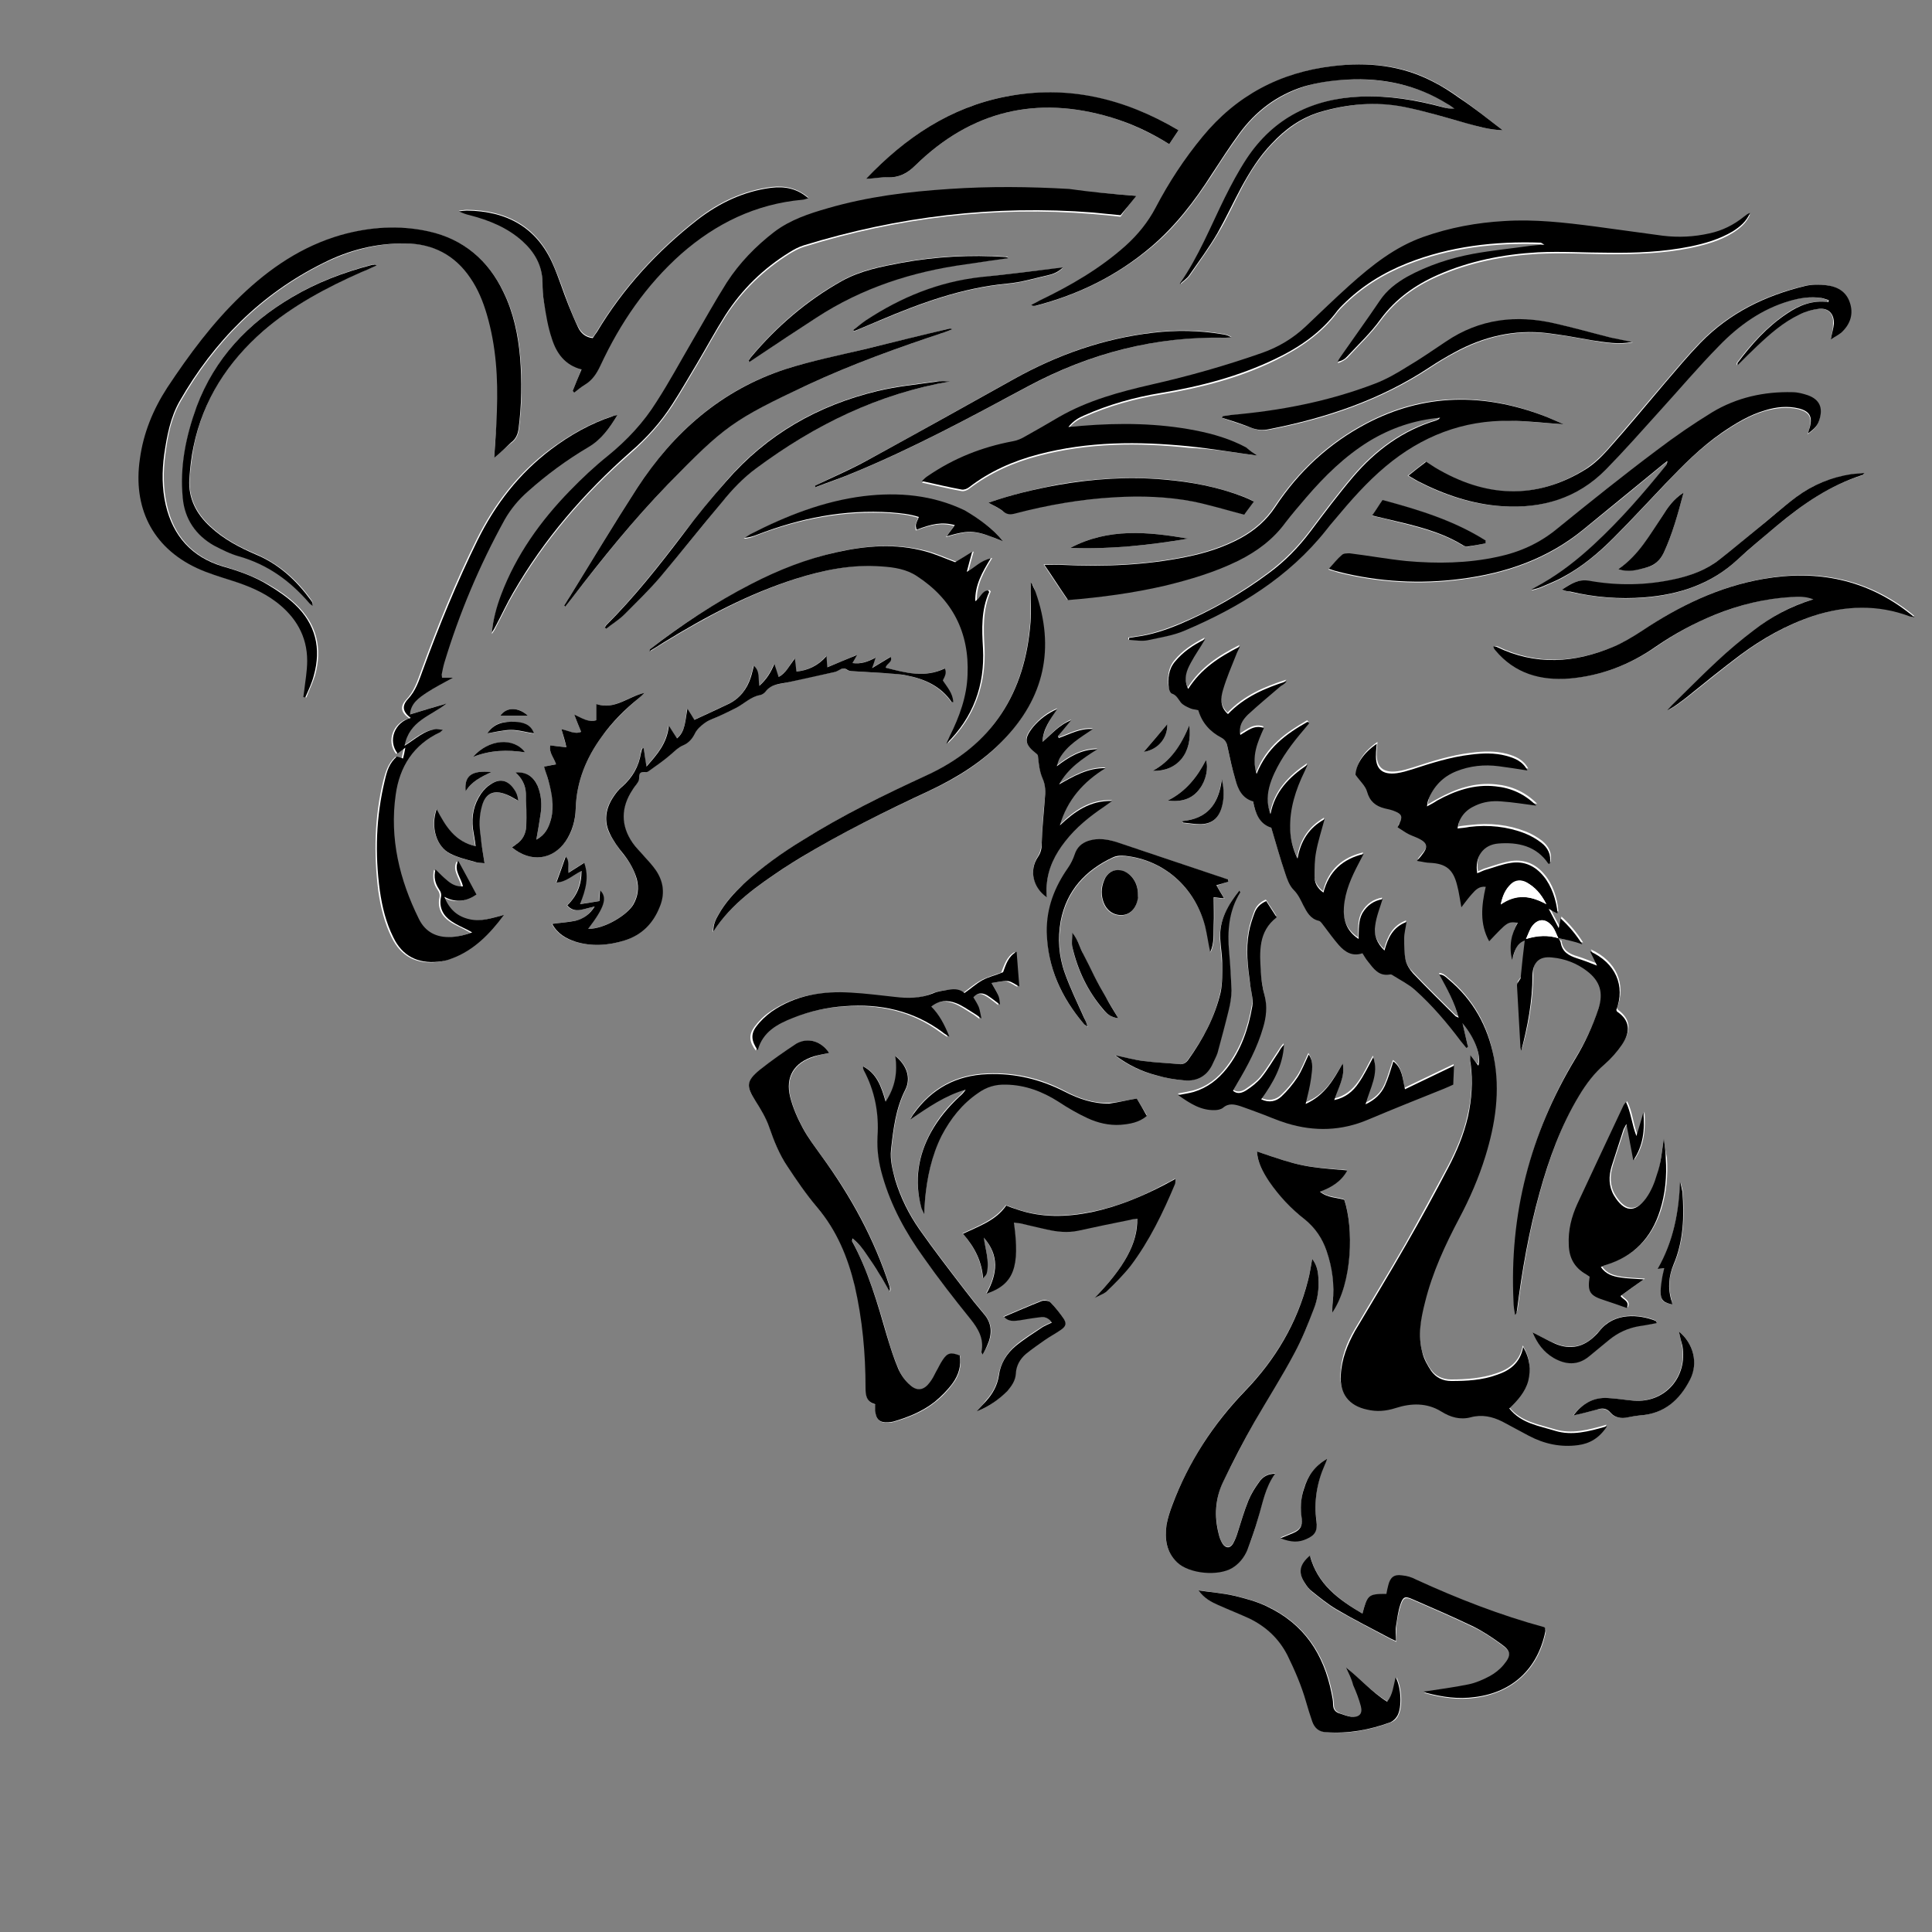 <?xml version="1.0" encoding="utf-8"?>
<!-- Generator: Adobe Illustrator 21.1.0, SVG Export Plug-In . SVG Version: 6.00 Build 0)  -->
<svg version="1.1" id="Layer_1" xmlns="http://www.w3.org/2000/svg" xmlns:xlink="http://www.w3.org/1999/xlink" x="0px" y="0px"
	 viewBox="0 0 500 500" style="enable-background:new 0 0 500 500;" xml:space="preserve">
<rect x="0" y="0" width="500" height="500" fill="#808080" stroke="none"/>
<style type="text/css">
	.st0{fill:#FFFFFF;}
</style>
<g>
	<g>
		<path class="st0" d="M403.2,242.8c2.1,0.4,4.2,0.7,6.5,1.1c-1.6-2.5-3.4-4.7-5.6-6.7c-0.2,0.9-0.3,1.5-0.5,2.5
			c-1-1.8-1.7-3.2-2.6-5c1.1,0.5,1.6,0.8,2.3,1.2c-0.2-3.6-1.6-7.3-3.6-9.6c-2.2-2.7-5.1-3.9-8.4-3.5c-2.2,0.3-4.4,1.1-6.6,1.8
			c-0.8,0.2-1.5,0.6-2.2,0.9c-0.7-4.2,1.5-7.4,5.5-7.7c5-0.4,9.8,0.6,12.9,5.2c0,0.1,0.3,0,0.4,0c0.4-2.3-0.5-4-2.2-5.4
			c-1.3-1-2.7-1.8-4.2-2.4c-4.6-1.8-9.4-2.3-14.4-1.7c-1,0.1-2.1,0.2-3.1,0.4c0.3-2.7,1.9-4.7,4.6-5.9c2.1-1,4.4-1.3,6.7-1.1
			c3,0.3,5.9,0.7,9.1,1.1c-3-3-6.5-4.6-10.6-5c-5.5-0.6-10.4,1.1-15.1,3.7c-0.7,0.4-1.5,0.8-2.6,1.5c0.2-0.9,0.2-1.3,0.3-1.6
			c1.4-3.5,3.8-6.1,7.3-7.5s7.3-1.8,11-1.3c2.4,0.3,4.8,0.7,7.4,1.1c-1.2-2.3-3.3-3.2-5.5-3.8c-3-0.8-6.1-0.7-9.2-0.3
			c-5.2,0.6-10.2,2.2-15.1,3.8c-1.3,0.4-2.6,0.8-4,1c-3.8,0.5-5.6-1.1-5.4-4.9c0-0.8,0.1-1.6,0.2-2.7c-3.5,2.4-5.3,5.2-5.5,8
			c1.2,1.7,2.6,2.9,3,4.4c0.7,2.5,2.2,3.7,4.5,4.3c0.9,0.3,1.9,0.4,2.8,0.8c1.6,0.7,1.9,1.4,1.1,3c-0.1,0.3-0.3,0.5-0.5,1.1
			c1,0.6,1.9,1.3,2.9,1.8s2.1,0.9,3.1,1.4c1.6,0.9,1.7,1.9,0.7,3.4c-0.5,0.6-1,1.2-1.7,2.1c1.4,0.2,2.4,0.4,3.4,0.5
			c4.1,0.2,6,1.7,7,5.8c0.4,1.8,0.7,3.6,1.1,5.7c1-1.3,1.8-2.4,2.7-3.4c0.9-1,1.8-2.1,3.6-1.9c-1,4.8-1.5,9.5,0.9,14.1
			c4.8-5.1,4.8-5.1,7.4-4.8c-1.7,2.8-2.2,5.8-1.5,9.6c0.7-2.3,1.1-4.2,3.3-5c-0.3,3.2-0.6,6.1-1,9.1c0,0.3-0.1,0.7-0.2,0.9
			c-0.9,1.2-0.9,1.1-0.8,1.7c0.3,5.4,0.6,10.7,0.9,16.1c0,0.2,0.1,0.5,0.2,0.7c1.8-6.4,2.9-12.9,2.9-19.5c0-3.4,1.7-5,5.1-4.6
			c3.3,0.4,6.3,1.5,9,3.5c3.4,2.6,4.3,5.6,3,9.7c-1.5,4.6-3.5,8.9-6,13c-11.7,19.3-17,40.3-16,62.9c0.1,1.1,0.3,2.3,0.4,3.4
			c0.4-0.4,0.4-0.8,0.5-1.2c1.3-10.3,3.1-20.6,5.9-30.6c2.4-8.7,5.5-17.2,10.2-25c1.8-3,4-5.7,6.6-8.1c1.7-1.5,3.2-3.2,4.5-5.1
			c2.2-3.2,2-6.1-1.3-8.5c-0.1-0.1-0.1-0.3-0.2-0.4c2.4-6.3-0.2-12.2-6.8-15.2c0.6,1.2,1.1,2.2,1.8,3.7c-2-0.7-3.6-1.4-5.2-1.9
			c-2.2-0.6-3.9-1.6-4.2-4.1C403.8,243.4,403.5,243.1,403.2,242.8L403.2,242.8z M380.5,273c0,1,0,1.4,0,1.8
			c0.6,4.6,0.4,9.3-0.7,13.8c-1,4.6-2.9,9-5.1,13.2c-3.6,6.7-7.2,13.3-10.9,19.9c-4.3,7.5-8.8,14.8-13.2,22.3
			c-2.1,3.5-3.5,7.3-3.7,11.5c-0.3,4.8,2.1,7.9,6.8,8.9c2.5,0.6,4.9,0.4,7.4-0.4c4-1.3,8.1-1.4,11.8,0.9c2.4,1.5,4.9,2.2,7.6,1.5
			c3-0.8,5.6-0.2,8.2,1.1c2.3,1.2,4.6,2.5,6.9,3.7c4,2.1,8.2,3,12.7,2.4c3-0.4,5.5-1.8,7.5-4.9c-4.8,1.4-9.1,2.5-13.4,1.2
			c-4.2-1.3-8.8-1.9-11.9-5.8c2.1-2,4.1-4.2,4.9-7.1c0.8-3,0.5-5.8-1.3-8.8c-0.8,4.2-3.5,6.1-6.8,7.2c-3.8,1.3-7.8,1.6-11.8,1.6
			c-2.2,0-4-0.9-5.2-2.6c-1-1.4-1.8-3.1-2.3-4.8c-1.1-4.4-0.3-8.7,0.7-13c1.9-7.7,5.2-14.9,8.9-21.8c2.7-5.1,5-10.4,6.7-15.9
			c2.6-8.4,3.8-17,2.2-25.7c-1.5-8.1-5.4-14.9-11.8-20.2c-0.6-0.5-1.2-1.2-2.3-1.2c2,3.7,3.8,7.1,5,11.2c-0.5-0.2-0.7-0.3-0.8-0.4
			c-3.7-3.7-7.4-7.3-11-11.1c-0.9-0.9-1.7-2.1-1.9-3.3c-0.4-1.9-0.4-3.9-0.4-5.8c0-1.4,0.4-2.7,0.6-4.2c-3.5,1.3-4.8,4.1-5.7,7.4
			c-2-1.9-2.8-4.1-2.4-6.5c0.4-2.3,1.3-4.5,1.9-6.8c-2.3,0.4-4,1.6-5.2,3.6s-1,4.3-1,6.7c-3.2-2.1-4-4.9-3.8-8.2
			c0.3-4.1,1.9-7.9,3.9-11.5c0.4-0.8,0.8-1.5,1.2-2.3c-5.4,1.3-9,4.4-10.4,10c-1.6-1.2-2.2-2.6-2.3-4.2c0-2.1,0-4.2,0.4-6.3
			c0.5-2.8,1.4-5.5,2.2-8.5c-4,2.3-6.2,5.6-7,10.2c-1.3-2.6-1.8-5-1.9-7.5c-0.2-5.3,1.4-10.3,3.7-15c0.3-0.6,0.5-1.2,0.8-1.8
			c-4.7,3.2-8.5,7-9.6,12.8c-0.4-1.1-0.7-2.1-0.7-3.1c-0.2-2.7,0.6-5.1,1.7-7.5c1.9-4.1,4.6-7.7,7.5-11.1c0.5-0.6,1-1.2,1.5-1.8
			c-0.1-0.1-0.3-0.2-0.4-0.4c-5.5,3.2-10.6,6.7-13.2,13.5c-1.4-4.7,0.3-8.3,1.9-11.9c-2.5-0.9-4.2,0.7-6.1,1.8
			c-0.5-2.3,0.6-3.9,1.9-5.2c2.7-2.6,5.6-4.9,8.4-7.3c0.3-0.3,0.7-0.4,1-0.7c0.2-0.2,0.5-0.4,0.7-0.7c-5.7,1.8-11,4.1-15.2,8.5
			c-2.1-1.9-1.8-4.2-1.3-6.2c0.9-3.1,2.3-6.1,3.4-9.1c0.2-0.6,0.5-1.1,1-2.2c-5.5,2.8-10.1,5.8-13.4,11c-1.3-2.7-0.3-4.8,0.7-6.8
			c1-1.9,2.3-3.8,3.7-6.1c-3.3,1.7-5.8,3.4-7.8,5.8c-1.7,2-1.9,4.4-1.6,6.9c0.1,0.5,0.4,1.3,0.8,1.4c1.2,0.4,1.6,1.4,2.3,2.3
			c0.6,0.7,1.5,1.1,2.4,1.5c0.6,0.3,1.4,0.3,2.1,0.5c1,3.3,3.1,5.6,6,7.1c1.1,0.6,1.4,1.4,1.6,2.5c0.6,2.8,1.2,5.6,2,8.3
			c0.7,2.5,1.8,4.9,4.6,5.7c0.6,3.2,1.6,5.9,4.7,6.8c1.2,4,2.3,8,3.6,11.8c0.5,1.5,1.2,3.2,2.2,4.3c1.2,1.2,1.8,2.6,2.5,4
			c0.9,1.8,1.8,3.5,4,4c0.5,0.1,0.9,0.8,1.3,1.3c1.3,1.7,2.5,3.4,3.9,5c1.6,1.7,3.5,3,6.1,2.1c0.5,0.8,0.9,1.5,1.4,2.1
			c1.4,1.9,2.8,3.9,5.7,3.4c0.3,0,0.6,0.2,0.9,0.3c1.8,1.2,3.8,2.2,5.5,3.6c4.5,4,8.4,8.6,12,13.4c0.4,0.6,0.9,1.1,1.4,1.7
			c0.1-0.1,0.2-0.2,0.4-0.3c-0.4-1.9-0.9-3.8-1.4-6.1c3.2,3.9,4.9,8.4,4.1,11C382,275,381.4,274.2,380.5,273z M325.4,117.9
			c-1.1-0.7-1.9-1.2-2.9-1.7c-4.1-2.1-8.6-3.5-13.1-4.4c-9.7-2-19.5-2-29.4-1.2c-1,0.1-2,0.2-3.5,0.3c1.4-1.7,2.7-2.4,4.1-3
			c6.3-2.8,13-4.7,19.8-5.8c10.2-1.7,20.2-4.2,29.6-8.8c6.3-3.1,12-6.9,16.2-12.6c0.4-0.5,0.9-1,1.3-1.4c4.8-4.8,10.4-8.3,16.7-10.8
			c11.1-4.4,22.6-5.7,34.5-5.3c0.2,0,0.3,0.1,1,0.5c-1.6,0.2-2.5,0.2-3.5,0.3c-5,0.7-10,1.2-15,2.1c-5.9,1.1-11.7,2.9-17,5.9
			c-2.8,1.5-5.2,3.5-7.1,6.2c-3.3,4.9-6.8,9.8-10.2,14.6c-0.3,0.4-0.5,0.8-0.7,1.2c1-0.3,1.8-0.8,2.5-1.4c2.9-3.2,6.1-6.2,8.6-9.6
			c3.9-5.3,8.9-8.9,14.9-11.5c8.2-3.6,16.9-5.3,25.8-5.8c6.1-0.3,12.2,0,18.3,0.1c7.1,0,14.2-0.2,21.1-1.6c3.8-0.8,7.6-1.8,11-3.9
			c1.9-1.2,3.6-2.6,4.5-4.8c-0.6,0.2-1.1,0.6-1.6,1c-2.6,2.2-5.6,3.6-8.9,4.3c-4,0.9-8.1,1.1-12.1,0.6c-5.9-0.7-11.8-1.5-17.6-2.4
			c-7.7-1.1-15.5-1.9-23.3-1.4c-7.2,0.4-14.2,1.7-21,4.1c-7.3,2.6-13.4,7.3-19.1,12.5c-3.9,3.5-7.6,7.1-11.4,10.7
			c-3.2,3.1-6.9,5.3-11.2,6.8c-9.4,3.3-18.9,6-28.6,8.2c-8.4,1.9-16.6,4.1-24,8.4c-2.9,1.7-5.7,3.4-8.7,5c-1,0.6-2.2,1.1-3.3,1.3
			c-8,1.5-15.3,4.4-22,9c-0.5,0.4-1,0.9-1.5,1.3c3.7,0.8,7,1.6,10.3,2.2c0.6,0.1,1.4-0.2,1.9-0.6c5.4-4.1,11.4-6.8,17.9-8.5
			c12.8-3.4,25.9-3.5,39-2.1C313.5,116.1,319.3,117.1,325.4,117.9z M127.9,118.5c1.8-1.6,3.1-2.8,4.5-3.9c1.2-0.9,1.7-2.1,1.9-3.5
			c0.8-6.2,0.9-12.3,0.4-18.5c-0.5-5.9-1.7-11.6-4.3-16.9c-4-8.3-10.3-13.7-19.3-15.7c-7.6-1.7-15.2-1.3-22.7,0.9
			c-10.1,2.9-18.5,8.6-26,15.8c-7.4,7-13.3,15.2-18.8,23.6c-3.7,5.7-6.2,11.8-7.1,18.5c-1.7,12.4,3,22.7,14.7,28.2
			c2.9,1.4,6.1,2.3,9.2,3.3c4.1,1.3,8,2.8,11.4,5.5c5,3.8,7.9,8.8,8,15.2c0,2.7-0.5,5.3-0.8,8c0,0.5-0.1,0.9-0.2,1.4
			c0.2,0,0.3,0.1,0.5,0.1c0.7-1.9,1.6-3.7,2.2-5.6c2-7.1,0.5-13.4-4.9-18.5c-2-1.9-4.3-3.5-6.7-4.9c-3.7-2.2-7.8-3.7-11.9-4.9
			c-8.1-2.4-13-7.8-14.8-15.9c-1-4.3-1-8.7-0.4-13.1c0.6-4.8,1.5-9.5,4-13.8c8.9-15.5,21-27.7,37.1-35.7c6.7-3.3,13.8-5.2,21.4-5.1
			c7.1,0.1,12.7,3.1,16.7,8.9c2,2.9,3.4,6.1,4.3,9.5c2.4,8.1,2.9,16.5,2.6,24.9C128.5,110.2,128.1,114.1,127.9,118.5z M404.7,109.8
			c-1.9-0.8-3.6-1.6-5.4-2.3c-15.5-5.9-30.9-5.9-45.8,2c-9.7,5.1-17.5,12.4-23.6,21.5c-2.3,3.5-5.3,6.1-8.9,8.1
			c-4.4,2.4-9.1,3.9-14,4.9c-10.7,2.2-21.5,2.6-32.3,2.1c-1.4-0.1-2.8,0-4.6,0c2.2,3.3,4.1,6.2,6.1,9.1c8.6-0.7,16.8-1.8,25-3.7
			c6.6-1.5,13-3.5,19.1-6.5c4.8-2.4,9-5.5,12.2-9.9c1.6-2.2,3.4-4.3,5.3-6.4c4.8-5.6,10-10.7,16.3-14.6c5.6-3.5,11.7-5.6,18.4-6.1
			c-0.2,0.2-0.3,0.3-0.4,0.4c-0.2,0.1-0.4,0.3-0.6,0.3c-8.7,2.6-15.7,7.8-21.5,14.6c-3.9,4.6-7.5,9.4-11.1,14.2
			c-3.1,4.1-6.6,7.6-10.7,10.7c-7.1,5.3-14.8,9.8-23,13.2c-3.7,1.5-7.4,2.8-11.4,3.3c-0.6,0.1-1.2,0.2-1.8,0.3c0,0.2,0,0.4,0,0.5
			c1.6,0,3.2,0.4,4.8,0.1c3.3-0.6,6.6-1.2,9.6-2.5c14.1-6,26.9-13.8,36.6-26c0.8-1,1.6-1.9,2.3-2.8c4.1-4.9,8.3-9.6,13.1-13.7
			c9.3-7.8,20-12,32.2-11.8C395.3,109,399.8,109.5,404.7,109.8z M294.1,50.7c-6.2-0.5-11.8-1-17.4-1.4c-10.3-0.6-20.7-0.7-31,0
			c-10.7,0.7-21.2,2-31.5,5c-4.8,1.4-9.6,3-13.8,6.1c-4.9,3.6-9.1,7.9-12.3,13.1c-3.1,4.9-5.9,10.1-8.9,15.1
			c-3.1,5.3-6,10.6-9.3,15.8c-3.4,5.3-7.6,9.9-12.5,13.9c-3.5,2.8-6.8,5.9-9.9,9.1c-7.6,7.8-13.9,16.6-17.8,26.9
			c-1.2,3.1-2.2,6.4-2.4,9.8c0.4-0.6,0.8-1.2,1.1-1.9c1.5-2.8,2.8-5.7,4.4-8.4c8-13.9,18.3-25.9,30.3-36.4
			c4.2-3.7,7.9-7.8,10.9-12.4c2.2-3.4,4.2-6.9,6.3-10.4c2.5-4.2,4.8-8.5,7.4-12.6c4.3-6.7,9.9-12.1,16.6-16.3
			c1.2-0.7,2.4-1.4,3.7-1.8c24.4-7.6,49.4-10.6,74.9-8.5c2.3,0.2,4.7,0.4,7.1,0.7C291.2,54.2,292.4,52.7,294.1,50.7z M159.8,107.4
			c-0.5,0.1-1.1,0.2-1.6,0.4c-5.9,1.9-11.1,5-16,8.6c-8.3,6.2-14.4,14.2-19,23.5c-5.4,10.9-10,22.2-14.2,33.7
			c-1,2.7-1.8,5.3-3.9,7.5c-1.7,1.8-1.3,3.3,0.8,4.8c-4.2,1.1-6,5.9-3.4,9.2c0.6-0.4,1.1-0.8,2-1.5c-0.3,1.2-0.4,1.9-0.6,2.8
			c-0.6-0.2-1.2-0.4-1.6-0.5c-1.9,1.7-2.5,3.9-3.1,6.1c-2.3,9.4-2.5,19-1.3,28.6c0.6,4.2,1.6,8.3,3.5,12.1c2.4,4.8,6.3,6.8,11.5,6.3
			c1.3-0.1,2.6-0.5,3.8-0.9c5.6-2.2,9.6-6.2,13.3-11.2c-3.2,0.8-5.9,1.8-8.9,1.1c-3.1-0.7-5.2-2.5-6.5-5.8c3.2,1.7,5.8,1.1,8.3-0.6
			c-1.6-3-3.1-5.8-4.7-8.7c-1.3,2.4,0.8,4.3,1.2,6.6c-1.6,0.1-2.9-0.6-3.9-1.4c-1.1-0.9-2-1.9-3.2-3c-0.4,2.1-0.1,3.7,0.9,5.1
			c0.5,0.7,0.7,1.4,0.5,2.2c-0.5,2.6,0.6,4.7,2.7,6.1c1.3,0.9,2.7,1.4,4.1,2.2c0.4,0.2,0.9,0.5,1.3,0.7c-1.8,0.7-3.6,1.1-5.4,1.2
			c-3.7,0.2-6.6-1.2-8.4-4.7c-5.1-10.1-7.7-20.7-6-32.1c1-7.3,4.7-12.9,11.5-16.2c0.2-0.1,0.3-0.2,0.7-0.6c-0.8-0.1-1.2-0.2-1.7-0.2
			c-3.1,0.3-5.3,2.5-8.2,4.3c1.2-6.5,6.9-7.8,10.8-10.9c-3.1,0.9-6.1,1.8-9.4,2.8c0.3-2.9,2.4-4.4,4.4-5.7c2.1-1.3,4.3-2.4,6.7-3.8
			c-1.2,0-1.9,0-2.8,0c0-0.3-0.2-0.6-0.1-0.8c0.2-1,0.4-2.1,0.7-3.1c3.9-12.9,9.2-25.2,15.6-37c1.5-2.8,3.6-5.2,6-7.3
			c4.8-4.4,10.1-8.3,15.7-11.5C155.7,113.7,157.8,110.7,159.8,107.4z M214.6,272.5c-2.1-3.1-5.5-4.1-8.4-2.3
			c-3.3,2.1-6.5,4.3-9.5,6.8c-3.6,2.9-3.6,4.2-1.1,8c1.4,2.2,2.8,4.4,3.6,6.9c1.2,3.6,2.6,7,4.7,10.1c2.5,3.6,4.9,7.3,7.7,10.6
			c5.1,5.9,7.9,12.8,9.7,20.3c2.1,8.7,2.9,17.5,2.8,26.4c0,1.9,0.2,3.6,2.5,4.2c0,0.6,0,1.2,0,1.7c0.1,2.2,1.1,3.1,3.3,3
			c0.5,0,1-0.1,1.4-0.2c3.8-1.1,7.6-2.6,10.7-5.1c1.8-1.4,3.4-3.1,4.7-4.9c1.5-2,2.2-4.5,1.8-7.1c-2.3-0.9-3.2-0.7-4.4,1.1
			c-0.6,0.9-1.1,2-1.7,3c-0.6,1-1,2-1.7,2.9c-1.5,2-3.2,2.3-5,0.7c-1.3-1.1-2.5-2.7-3.1-4.2c-1.2-2.8-2.2-5.8-3-8.7
			c-2.4-8.4-4.9-16.7-9-24.4c-0.1-0.1,0-0.3,0.1-0.7c1.6,1.2,2.7,2.7,3.7,4.2c1.1,1.6,2.2,3.3,3.2,4.9c0.9,1.5,1.8,3,2.7,4.6
			c0.3-0.6,0.2-1,0-1.3c-3.9-12.2-9.9-23.3-17.5-33.6c-1.7-2.4-3.5-4.7-4.9-7.3c-1.4-2.6-2.6-5.3-3.3-8.1c-1.3-5.2,1-8.9,6.1-10.5
			C211.9,273,213.3,272.8,214.6,272.5z M388.9,33.7c-3.9-3-7.4-5.8-11.1-8.4c-2.2-1.6-4.5-3-6.8-4.2c-8.1-4.3-16.8-5.1-25.8-4
			c-13.7,1.6-25,7.6-33.8,18.3c-4.7,5.7-8.6,11.8-12.1,18.3c-2,3.8-4.7,7-7.8,9.9c-6.6,5.9-14.2,10.3-22.1,14.1
			c-0.8,0.4-1.6,0.8-2.3,1.2c0.5,0.2,0.9,0.3,1.2,0.2c11.1-2.9,21.1-7.9,29.9-15.3c6.3-5.3,11.1-11.8,15.6-18.7
			c2.3-3.6,4.6-7.1,7.1-10.5c4.2-5.8,9.8-9.9,16.7-12.2c3.7-1.2,7.4-1.7,11.3-1.8c9.2-0.4,17.9,1.4,25.9,6.3
			c0.6,0.4,1.2,0.8,1.8,1.2c-1.1,0.2-2,0-2.8-0.3c-7-2-14.1-3.1-21.4-2.8c-12.5,0.5-22.6,5.5-29.6,16.1c-2.1,3.2-3.9,6.6-5.6,10
			c-3.7,7.5-6.8,15.3-11.6,22.2c0,0,0,0.1,0,0.2c0.8-0.7,1.8-1.4,2.4-2.3c2.5-3.6,5.1-7.2,7.3-10.9c2.3-3.8,4.1-7.9,6.2-11.9
			s4.6-7.9,7.8-11.2c3.5-3.7,7.6-6.7,12.5-8.2c7.2-2.1,14.6-2.9,21.9-1.3c5.4,1.1,10.7,2.8,16,4.2C382.5,32.7,385.4,33.6,388.9,33.7
			z M396.4,152.5c0,0.1,0.1,0.2,0.1,0.3c0.8-0.2,1.5-0.4,2.3-0.7c1.9-0.8,3.8-1.6,5.5-2.5c4.9-2.7,9.2-6.2,13.1-10.1
			c4.6-4.6,9-9.4,13.5-14.1c4.5-4.8,9.2-9.5,14.6-13.2c3.5-2.4,7.1-4.6,11.2-5.8c2.9-0.8,5.7-1.2,8.7-0.5c2.8,0.7,3.6,2.1,2.9,4.8
			c-0.1,0.5-0.3,1-0.5,1.7c1.9-1.4,2.5-2.1,3-3.7c0.9-3,0-5.1-3-6.2c-1.3-0.5-2.7-0.8-4-0.8c-7.4-0.2-14.4,1.4-20.8,5.2
			c-4.9,3-9.7,6.3-14.3,9.8c-8.7,6.7-17.3,13.5-25.9,20.4c-4.5,3.7-9.6,6-15.3,7.2c-7.8,1.7-15.7,1.8-23.6,1.1
			c-4.9-0.4-9.8-1.3-14.7-2c-0.7-0.1-1.6,0-2,0.4c-1.2,1-2.2,2.3-3.4,3.6c1.1,0.3,1.9,0.6,2.6,0.8c10.5,2.6,21.1,3.2,31.7,1.8
			c11.6-1.5,22.3-5.2,31.5-12.7c6.8-5.5,13.6-11.1,20.4-16.7c0.5-0.4,0.9-0.7,1.4-1.1c0,0.6-0.2,0.9-0.4,1.2
			c-5.7,7.2-11.8,14.1-18.6,20.4c-4.1,3.8-8.5,7.4-13.4,10.1C398.2,151.6,397.3,152,396.4,152.5z M339.6,325.8
			c-0.4,2-0.6,3.8-1.1,5.5c-2.8,11-8.4,20.4-16.2,28.5c-8.3,8.6-14.6,18.4-18.9,29.6c-0.6,1.7-1.2,3.4-1.5,5.1
			c-0.5,3.6-0.2,7,2.7,9.7c3.1,2.9,10.6,3.7,14.3,1.5c1.8-1.1,3.1-2.6,3.9-4.6c1.1-2.7,2-5.5,2.8-8.3c1.1-3.9,1.8-7.9,4.4-11.5
			c-2,0-3.2,0.9-4.1,2.1c-1.1,1.5-2.1,3.1-2.8,4.8c-1.1,2.7-1.9,5.5-2.8,8.3c-0.3,1-0.7,2-1.2,2.9c-0.8,1.3-1.9,1.2-2.7,0
			c-0.5-0.7-0.8-1.6-1-2.5c-1.1-4.7-0.9-9.3,1.2-13.6c2.6-5.2,5.3-10.4,8.1-15.5c3.3-6,7-11.7,10.3-17.7c2-3.6,3.5-7.5,5-11.4
			c1-2.6,1.4-5.3,1.2-8.1C341.1,329.1,340.8,327.4,339.6,325.8z M347.5,275.2c-2.4,4-4.6,8.2-9.7,10.1c0.5-2.5,1.1-4.5,1.4-6.6
			c0.2-2,0.8-4.1-0.6-6.2c-1,2.2-1.8,4.2-2.9,5.9c-1.2,1.8-2.6,3.5-4.2,5c-1.3,1.2-3.1,1.7-5.2,0.7c3.1-4.3,5.7-8.8,5.9-14.1
			c-0.6,0.6-1,1.3-1.4,1.9c-1.5,2.2-2.9,4.6-4.5,6.6c-1,1.3-2.5,2.3-3.9,3.3c-0.9,0.6-2.2,1.1-3.4,0.1c0.4-0.6,0.7-1.2,1-1.8
			c2.7-4.6,5.2-9.4,6.8-14.6c0.8-2.7,1.1-5.4,0.4-8.2c-0.5-2-0.9-4.2-1-6.3c-0.3-5.1-0.8-10.3,4.1-14c-0.9-1.5-1.8-2.8-2.7-4.2
			c-1.6,0.7-2.5,1.7-3,3c-0.6,1.7-1.2,3.4-1.5,5.1c-0.8,4.4-0.3,8.7,0.3,13.1c0.3,2,0.9,4.1,0.6,6c-1,5.8-2.9,11.3-6.6,16.1
			c-2.2,2.9-5,5.1-8.6,6.1c-1.2,0.3-2.4,0.5-4,0.8c3.1,2.2,5.9,4,9.5,3.9c0.7,0,1.6-0.2,2.1-0.6c1.5-1.3,3-0.9,4.6-0.4
			c1.5,0.5,2.9,1,4.4,1.6c2.5,0.9,5,2,7.5,2.8c7.2,2.2,14.2,2,21.2-1c6.4-2.7,12.9-5.3,19.4-7.9c0.8-0.3,1.6-0.7,2.5-1.1
			c0.1-1.6,0.1-3.1,0.2-4.9c-4.4,2.1-8.5,4.1-12.7,6.1c-0.5-2.8-0.7-5.4-3-7.2c-0.8,2.2-1.3,4.3-2.2,6.3c-0.9,2.1-2.5,3.7-5,4.8
			c1.3-4.2,3.5-7.8,2-12.2c-1.3,2.3-2.3,4.6-3.8,6.7s-3.4,3.8-6.3,4.4C346.3,281.5,348.2,278.6,347.5,275.2z M495.4,159.8
			c0-0.2,0-0.3,0-0.4c-0.2-0.2-0.5-0.4-0.7-0.6c-11.2-8.9-24-11.5-37.9-9.1c-11.6,2-21.9,6.9-31.6,13.5c-2.3,1.6-4.8,3-7.4,4.1
			c-10,4.2-20.1,4.9-30.2,0c-0.2-0.1-0.5-0.1-0.8-0.1c0.1,0.3,0.1,0.4,0.1,0.4c0.1,0.2,0.3,0.4,0.4,0.6c5,6.1,11.7,8,19.2,7.3
			c8.2-0.7,15.6-3.6,22.4-8.3c4.8-3.3,9.8-6.1,15.2-8.2c6.4-2.6,13-4.2,19.9-4.6c1.7-0.1,3.5-0.2,5.6,0.6c-5.9,1.7-10.9,4.4-15.4,8
			c-3.3,2.6-6.4,5.2-9.5,8c-4,3.7-7.8,7.6-11.7,11.4c-0.4,0.4-0.8,0.9-1.2,1.3c1.8-0.8,3.2-2,4.7-3.1c4.7-3.7,9.4-7.6,14.2-11.2
			c5.8-4.3,12-7.8,18.9-10.1c8.3-2.7,16.6-3,24.9,0.1C494.5,159.6,494.9,159.7,495.4,159.8z M166.6,193.6c-0.2,0-0.4,0.1-0.5,0.1
			c-0.1,0.4-0.3,0.8-0.3,1.1c-0.5,3.5-2.2,6.4-4.9,8.8c-1,0.8-1.8,1.9-2.5,3c-1.8,2.9-2.2,6-0.7,9.1c1,1.9,2.3,3.7,3.6,5.4
			c1.6,1.9,2.8,4,3.4,6.4c0.6,2.3,0.3,4.5-0.9,6.6c-1.4,2.6-7.3,6.3-11.7,6.3c4.2-5.5,5.1-8.1,3.1-10c-0.1,1.1-0.1,1.9-0.2,2.8
			c-1.6,0.3-3.2,0.5-5,0.8c1.5-3.7,2.4-7.1,1.1-10.7c-1.4,0.9-2.7,1.7-4.1,2.6c-0.3-1.6,0.4-3.1-0.7-4.2c-0.8,2.3-1.6,4.4-2.4,6.7
			c2.5-0.2,4.2-1.9,6.5-3c-0.1,3.6-1.2,6.6-3.7,8.9c0.9,1.2,2.1,1.4,3.3,1.2s2.3-0.5,3.8-0.9c-1.3,2.1-2.9,3.3-5,3.7
			c-1.9,0.4-3.9,0.5-6,0.8c1.4,2.6,3.5,3.8,6,4.6c4.3,1.3,8.5,1,12.7-0.3c4.5-1.4,7.3-4.4,9.1-8.6c1.4-3.3,1.1-6.6-0.9-9.5
			c-0.9-1.3-2.1-2.5-3.1-3.7s-2.1-2.3-3-3.5c-3.1-4.5-3-9.2,0-13.7c0.5-0.7,1-1.3,1.4-2c0.2-0.3,0.3-0.7,0.3-1.1
			c0-1.1,0.2-1.4,1.1-1.5c0.4,0,0.9,0.1,1.2-0.1c2.1-1.5,4.3-3,6.2-4.7c0.9-0.8,1.7-1.6,2.9-2.1c1.4-0.6,2.3-1.5,3-3
			c0.5-1.1,1.6-2.1,2.6-2.8c1.3-0.8,2.8-1.3,4.2-2c1.3-0.6,2.7-1.2,3.9-1.9c2-1.1,3.8-2.9,6.2-3.3c0.5-0.1,1.1-0.5,1.4-0.9
			c1.6-2.1,4.1-1.9,6.2-2.5c3.9-1,7.9-1.8,11.8-2.6c0.4-0.1,0.8-0.3,1.1-0.5c0.7-0.4,1.3-0.6,2-0.1c0.4,0.3,0.9,0.4,1.4,0.4
			c2.8,0.2,5.6,0.3,8.4,0.5c1.9,0.1,3.7,0.2,5.6,0.6c4.7,0.9,8.8,2.8,11.7,6.9c0,0,0.2,0,0.4,0c-0.2-2.2-1.6-3.8-2.7-5.6
			c0.5-1,1.1-2,0.5-3.1c-5.2,2.5-10.3,1.1-15.3-0.2c0.2-1.1,1.9-1.4,1.3-2.8c-1.5,0.9-3,1.8-4.8,2.9c0.4-1.1,0.6-1.8,0.9-2.7
			c-2.1,1.1-3.9,1.7-6,1.4c0.4-0.8,0.8-1.4,1.2-2.1c-2.6,1.1-5,2.1-7.7,3.2c-0.1-1.1-0.1-1.8-0.2-2.9c-2.3,2.6-4.9,3.7-7.8,4
			c-0.1-1.1-0.2-2-0.4-3.4c-1.5,2.1-2.3,3.9-4.2,4.8c-0.4-1.2-0.8-2.3-1.1-3.4c-0.9,2.2-2,4-3.9,5.7c-0.3-1.9,0.2-3.8-1.4-5.2
			c-0.3,1.2-0.5,2.1-0.8,3c-1,3.1-2.8,5.5-5.8,6.9c-2.9,1.4-5.8,2.7-8.8,4.1c-0.5-0.7-1-1.6-1.8-2.9c-0.5,3.1-0.4,5.9-2.7,7.7
			c-0.7-1-1.2-2-2.1-3.3c-0.5,4.7-3.1,7.5-5.8,10.6C167,196.6,166.8,195.1,166.6,193.6z M148.2,101.2c0.1,0.1,0.3,0.2,0.4,0.2
			c0.9-0.7,1.8-1.4,2.7-2c2-1.2,3.1-2.9,4.1-5c5-11,11.8-20.8,20.9-28.9c8.9-7.9,19.2-13,31.3-14c0.4,0,0.9-0.2,1.6-0.4
			c-3-2.5-6.2-3.1-9.6-2.7c-7.1,0.9-13.5,3.9-19,8.2c-10.4,8.1-19.3,17.7-26.1,29.1c-0.3,0.5-0.7,1-1.1,1.6
			c-1.9-0.2-3.1-1.4-3.8-2.8c-1-1.9-1.7-3.8-2.5-5.8c-1.3-3.5-2.5-7.1-4-10.5c-4.2-9.7-12.1-13.8-22.3-13.9c-0.7,0-1.4,0.2-2,0.2
			c0.9,0.6,1.9,0.8,2.8,1c5,1.3,9.7,3.2,13.6,6.7c3.1,2.8,5.1,6.3,5.2,10.6c0,1.8,0.1,3.6,0.4,5.3c0.6,3.1,1.1,6.3,2,9.3
			c1.2,3.7,3.4,6.8,7.7,8C149.7,97.6,148.9,99.4,148.2,101.2z M473.8,87.9c1-0.7,1.8-1.2,2.5-1.8c2.4-2.2,3.3-4.8,2.2-7.9
			c-1-2.9-3.4-4.1-6.2-4.4c-1.8-0.2-3.6-0.2-5.3,0.2c-10.3,2.4-19.6,7-27.1,14.7c-3.2,3.3-6.2,6.9-9.2,10.4
			c-5,5.8-9.9,11.7-14.9,17.4c-1.7,1.9-3.6,3.6-5.7,5c-13,8.1-26,7.3-38.9-0.5c-0.8-0.5-1.5-1-2.3-1.5c-1.5,1.2-3,2.3-4.6,3.6
			c1,0.6,1.7,1,2.4,1.4c6.9,3.6,14.1,6,21.8,6.5c10.3,0.7,19.5-2,26.9-9.5c4.8-4.9,9.3-10,13.9-15.1c5.1-5.6,10-11.4,15.3-16.8
			c5.1-5.3,11.1-9.5,18.3-11.7c2.7-0.8,5.4-1.2,8.2-0.8c0.7,0.1,1.3,0.4,2,0.6c0,0.2,0,0.3-0.1,0.5c-4.1-0.6-7.6,0.8-10.8,3
			c-5,3.4-9.1,7.9-12.7,12.7c-0.1,0.1,0,0.3,0,0.6c1.8-1.7,3.4-3.4,5.1-5c3.3-3.1,6.8-6.1,10.9-8.1c1.6-0.7,3.4-1.3,5.1-1.5
			c2.5-0.2,4,1.3,3.8,3.9C474.4,85.1,474.1,86.2,473.8,87.9z M430.6,294.5c-0.5,3.4-0.8,6.4-1.5,9.3c-0.6,2.2-1.5,4.4-2.8,6.1
			c-2.9,3.8-5.7,3.6-8.3-0.7c-1.4-2.3-1.4-5-0.6-7.6c0.9-3.1,2-6.2,3-9.3c0.1-0.4,0.4-0.8,0.8-1.6c0.7,3.5,1.2,6.5,1.8,9.4
			c2.6-3.8,2.9-8,2.6-12.4c-0.6,1.9-1.1,3.8-1.8,6.1c-1.2-3.2-1.3-6.1-2.7-8.8c-0.3,0.4-0.5,0.6-0.6,0.8c-4,8.5-8.1,17-12,25.6
			c-1.5,3.3-2.5,6.9-2.2,10.6c0.2,3.3,1.6,5.9,4.5,7.6c0.3,0.2,0.7,0.4,0.9,0.6c-0.6,4,0.1,4.9,3.8,6.1c2,0.6,3.9,1.3,5.8,2
			c0.8-1.8-1.1-2.2-1.6-3.1c1.9-1.4,3.7-2.7,6-4.3c-2.5-0.2-4.3-0.2-6.1-0.5c-1.9-0.3-3.8-0.8-5-2.7c0.6-0.2,1-0.4,1.5-0.6
			c7.1-2.2,11.5-7,13.8-14c1.4-4.4,1.8-8.9,1.5-13.5C431.1,298.2,430.8,296.6,430.6,294.5z M168.1,168.1c0.1,0.1,0.2,0.3,0.3,0.4
			c1.2-0.8,2.4-1.5,3.7-2.3c10.8-6.6,22-12.6,34.2-16.5c7.3-2.3,14.6-3.8,22.3-3.2c3.2,0.2,6.4,0.7,9.1,2.5
			c9.1,6.1,13.6,14.6,13.1,25.6c-0.3,5.6-2.1,10.8-4.6,15.8c-0.3,0.7-0.6,1.3-0.9,2c6.9-6.8,9.9-15.2,9.5-24.7
			c-0.3-5-0.5-9.9,1.6-14.6c0-0.1-0.2-0.2-0.3-0.4c-1.6,0.2-2,2-3.3,2.8c-0.1-4.2,1.8-7.5,4-11.1c-2.7,0.6-4.1,2.4-6.2,3.5
			c0.4-1.6,0.8-3.1,1.4-5.2c-1.9,1.1-3.3,2-4.4,2.7c-2.7-1-5.1-2.1-7.7-2.8c-7.6-2-15.3-1.5-22.9,0.2c-7.7,1.7-15,4.7-22.1,8.2
			C185.2,155.9,176.4,161.6,168.1,168.1z M146,156.7c0.1,0.1,0.2,0.2,0.3,0.3c0.6-0.8,1.2-1.5,1.8-2.3c7.8-10.1,15.8-20.1,24.7-29.3
			c14.6-15.1,16.7-16.8,36.2-25.8c11.6-5.4,23.6-9.7,35.7-13.7c0.6-0.2,1.2-0.5,1.8-0.7c-0.4-0.2-0.7-0.2-1-0.1
			c-7.3,1.8-14.5,3.5-21.8,5.3c-6.8,1.7-13.7,3-20.3,5.1c-16.7,5.3-29,16.3-38.5,30.8c-6,9.3-11.7,18.8-17.5,28.2
			C146.9,155.2,146.5,156,146,156.7z M352.6,417.6c-6-3.6-11.5-7.5-13.5-14.8c-2.8,2.4-3.1,4.4-1.3,7.1c0.5,0.8,1.2,1.6,1.9,2.2
			c2,1.6,4.1,3.3,6.3,4.6c4.4,2.5,9,4.9,13.5,7.3c0.5,0.3,1.1,0.5,1.9,0.9c0-1.5-0.1-2.7,0-3.9c0.2-1.8,0.5-3.7,1.1-5.5
			c0.7-2.1,1.2-2.3,3.2-1.4c5.3,2.3,10.6,4.6,15.8,7.1c2.5,1.2,4.8,2.8,7,4.4c2.7,1.9,2.8,3.1,0.7,5.5c-1,1.1-2.2,2.2-3.6,2.9
			c-1.7,0.9-3.6,1.7-5.4,2.1c-3.9,0.8-7.8,1.3-11.7,1.9c-0.1-0.2-0.1,0,0,0c0.2,0.1,0.4,0.2,0.7,0.3c4.1,1.1,8.3,1.7,12.6,1.1
			c9.6-1.3,16.2-7.3,18.2-16.8c0.1-0.4,0-0.8,0-1c-0.2-0.2-0.3-0.3-0.3-0.3c-11.4-3.1-22.3-7.4-33.1-12.3c-1.2-0.5-2.5-0.9-3.7-1.1
			c-2-0.2-3,0.6-3.5,2.5c-0.2,0.8-0.3,1.5-0.5,2.3C354.1,412.5,353.9,412.7,352.6,417.6z M267,150.9c-0.1,0-0.2,0.1-0.4,0.1
			c0,0.7,0,1.4,0,2.1c0,2.7,0.2,5.4,0,8c-1.4,18.4-9.9,32-27,39.7c-11,5-21.7,10.3-31.9,16.7c-5.4,3.4-10.6,7-15.3,11.3
			c-2.6,2.4-4.9,5-6.6,8.1c-0.7,1.2-1.3,2.4-1.3,4.3c4.8-7.4,11.5-11.9,18.2-16.4c1.4-1,2.9-1.8,4.3-2.7
			c10.8-6.6,22.1-12.1,33.5-17.4c7.1-3.3,13.6-7.3,19-13c10.7-11.1,13.4-23.9,8.4-38.4C267.8,152.4,267.4,151.6,267,150.9z
			 M348.3,431.5c0.7,1.5,1.5,3,2.1,4.6c0.7,1.8,1.5,3.6,2,5.5c0.5,2-0.4,3-2.5,2.7c-1-0.1-1.9-0.5-2.8-0.8c-1.2-0.4-1.9-1-1.9-2.4
			c0-1-0.2-1.9-0.4-2.9c-2-10.1-7.2-17.9-16.6-22.4c-2.7-1.3-5.6-2.1-8.5-2.8c-2.9-0.7-5.9-0.9-9.3-1.4c1.4,2.1,3.2,3,5.1,3.8
			c2.7,1.2,5.4,2.2,8.1,3.5c4.3,2,7.6,5.1,9.8,9.5c1.9,3.9,3.6,7.8,4.8,12c0.5,1.7,1,3.4,1.6,5.1s1.7,2.6,3.6,2.8
			c5.8,0.5,11.3-0.6,16.7-2.6c0.7-0.3,1.4-0.9,1.7-1.6c1.3-2.2,1-7.5-0.4-10c-0.6,2.2-0.7,4.4-2.2,6.3
			C355,437.9,351.9,434.4,348.3,431.5z M283.2,336c1-0.6,2.2-1,3-1.8c2.2-2.1,4.5-4.3,6.3-6.7c4.9-6.4,8.4-13.7,11.5-21.2
			c0.1-0.3,0.1-0.7,0.1-1.3c-1,0.6-1.8,1-2.6,1.4c-6,3.3-12.3,5.9-19.1,7.2c-6.5,1.3-12.9,1.5-19.3-0.7c-0.9-0.3-1.8-0.7-2.8-1
			c-2.8,3.8-7,5.3-11.2,7.3c3,3.4,4.9,7.1,5.2,11.5c0.5-0.5,0.9-0.9,1-1.4c0.8-3.1-0.3-6.1-0.8-9.1c4,4.5,3.6,9.4,0.7,14.5
			c7.1-2.4,8.7-6.9,7.1-18.4c0.6,0.1,1.1,0.1,1.6,0.2c2.3,0.5,4.6,1,6.9,1.6c2.7,0.6,5.4,0.9,8.2,0.3c4.4-1,8.9-1.9,13.4-2.8
			c0.6-0.1,1.2-0.2,1.8-0.3C294.5,321.7,290.9,328.1,283.2,336z M138.8,217.3c0.4-2.3,0.8-4.5,1.1-6.6c0.4-2.5,0.2-5-0.8-7.4
			s-3-3.5-5.7-3.4c1.7,1.5,2.6,3.3,2.7,5.4c0.2,2.8,0.2,5.7,0.1,8.5c-0.1,1.9-0.9,3.6-2.6,4.7c-0.4,0.2-0.7,0.5-1.1,0.8
			c4.8,4,10.4,3.3,13.9-1.6c1.8-2.5,2.5-5.4,2.6-8.5c0.2-6.9,2.7-13,6.7-18.5c2.8-3.8,6-7,9.6-10c0.4-0.4,0.8-0.8,1.5-1.4
			c-4.4,1-7.8,4.5-12.5,2.9c0,1.5,0,2.8,0,4.2c-2.1,0.6-3.6-0.4-5.7-1.5c0.7,1.8,1.2,3.1,1.8,4.5c-1.7,0.7-3.2-0.2-5.1-0.7
			c0.5,1.7,0.8,3.1,1.3,4.7c-1.6-0.2-2.9-0.3-4.2-0.5c-0.4,1.9,1,3.1,1.5,4.9c-1.1,0.2-2.1,0.4-3.1,0.6c0.4,1.2,0.8,2.3,1.1,3.5
			c1,3.3,1.7,6.6,0.7,10.1C142,214.2,141.1,216.1,138.8,217.3z M305,33.7c-14.1-8.2-28.8-11.7-44.7-8.7
			c-14.4,2.8-25.9,10.6-36.2,21.3c2.2-0.2,3.9-0.5,5.6-0.4c3,0.1,5.1-1,7.2-3.1c14.4-14.1,31.4-18.2,50.7-12.4
			c5.2,1.6,10.1,3.9,15,6.9C303.4,36.1,304.1,35.1,305,33.7z M316.4,107.7c0,0.2,0,0.3,0,0.5c2.5,0.9,5.1,1.7,7.6,2.6
			c1.5,0.6,3,0.7,4.5,0.4c14.8-2.8,28.9-7.6,41.6-16c2.1-1.4,4.2-2.7,6.5-3.9c7.5-4.1,15.5-6,24-5c4,0.5,7.9,1.2,11.8,1.9
			c3.4,0.6,6.8,1.1,10.2,0.4c-1.8-0.4-3.7-0.7-5.4-1.1c-4.9-1.2-9.7-2.6-14.6-3.7c-10-2.3-19.5-1.2-28.2,4.7
			c-3.3,2.2-6.6,4.5-10,6.5c-2.7,1.6-5.5,3.3-8.4,4.4c-12,4.6-24.5,7-37.3,8.1C317.8,107.5,317.1,107.6,316.4,107.7z M269.8,192
			c0.2-3.4,2.2-6,3.8-8.7c-2.5,1-4.5,2.6-6.2,4.6c-2.6,3.1-2.4,4.5,0.9,7c0.1,0.1,0.2,0.3,0.3,0.4c0.2,2,0.4,4.1,1.2,5.9
			c0.8,1.8,0.8,3.6,0.6,5.4c-0.4,3.8-0.7,7.6-0.8,11.4c-0.1,1.3-0.3,2.4-1,3.6c-2.3,3.5-1.3,7.9,2.3,10.4c0-1.1-0.1-2.1,0-3.2
			c0.3-4.3,2.2-7.9,4.8-11.3c2.8-3.6,6.3-6.4,10-8.9c0.7-0.5,1.4-1,2.1-1.5c-5.6-0.3-9.7,2.6-13.5,6.3c1.9-6.6,6.1-11.3,11.8-14.8
			c-4.6-0.1-8.2,2.1-12,4.2c2.3-4.2,6.1-6.6,9.9-9.1c-4.1,0-7.4,2-10.5,4.4c0.1-0.7,0.3-1.4,0.7-2c2-3.5,5.4-5.4,8.6-7.6
			c-3.2-0.3-6,1.3-8.8,2.3c-0.1-0.2-0.1-0.3-0.2-0.5c1-1.2,2-2.5,3.4-4.1C273.8,187.7,272,190.1,269.8,192z M317.9,228.2
			c0-0.2,0-0.3,0-0.5c-9.6-3.2-19.2-6.5-28.9-9.7c-2.3-0.8-4.8-1.1-7.2-0.3c-1.9,0.6-3,1.7-3.6,3.6c-0.4,1.2-0.9,2.4-1.7,3.4
			c-3.5,5-5.6,10.4-5.5,16.6c0.1,9.2,3.7,17,9.7,23.9c0.2,0.2,0.5,0.4,0.8,0.6c-0.2-1-0.6-1.6-0.9-2.4c-1.7-3.8-3.5-7.5-4.9-11.4
			c-1.6-4.3-1.9-8.9-1.1-13.5c1.5-7.9,6.4-13.2,13.5-16.5c1-0.4,2.2-0.5,3.3-0.4c10,1.1,17.9,8.2,20.6,18.3c0.5,2.1,0.9,4.3,1.3,6.6
			c1.1-2.3,0.8-4.7,0.9-7s0-4.7,0-7.2c0.9,0.1,1.5,0.2,2.7,0.3c-0.8-1.4-1.4-2.4-2-3.4C315.9,228.8,316.9,228.5,317.9,228.2z
			 M325.3,298c0.2,2.9,1.5,5.3,3.1,7.6c2.6,3.8,5.7,7.1,9.3,9.9c2.7,2.2,4.5,4.9,5.6,8.1c1.6,4.3,2.1,8.8,1.6,13.4
			c-0.1,0.9-0.1,1.8-0.1,2.6c5.2-7.8,5.5-22,3.1-29.2c-2-0.7-4.3-0.5-6.3-2.1c3-1.1,5.5-2.6,7.1-5.5
			C337.4,302,336.4,301.8,325.3,298z M294.2,284.3c-2.5,0.4-4.8,1-7.1,1.1c-4.2,0.2-8-1.2-11.6-3.1c-6.3-3.3-12.9-4.8-20-4.5
			c-8,0.3-14.3,3.7-19,10.2c-0.3,0.5-0.6,1-0.9,1.5c4.6-3.1,9-6.2,14.3-7.7c-0.5,0.7-1.1,1.3-1.6,1.8c-2.9,2.6-5.4,5.6-7.3,9.1
			c-3.4,6.2-4.5,12.7-2.6,19.5c0.1,0.5,0.4,0.9,0.8,1.8c0.1-1.6,0.1-2.6,0.2-3.7c0.5-5.8,1.7-11.4,4.3-16.6c2.2-4.4,5.2-8.2,9.4-11
			c2.2-1.5,4.6-2.2,7.3-2.2c5,0.1,9.3,1.8,13.5,4.4c2.5,1.6,5,3,7.6,4.3c2.7,1.3,5.6,1.9,8.5,1.7c2.4-0.1,4.8-0.6,6.8-2.3
			C295.9,287.1,295,285.6,294.2,284.3z M255.8,130.1c1.6,0.9,2.9,1.5,3.9,2.3c1,0.7,1.9,0.7,2.9,0.4c8.4-2.2,17-3.6,25.7-4.2
			c6.9-0.4,13.7-0.2,20.4,1.1c4.4,0.8,8.6,2.2,13.2,3.4c0.7-0.9,1.5-2,2.5-3.4c-1-0.5-1.8-0.9-2.6-1.2c-6.7-2.5-13.6-3.9-20.7-4.5
			c-9.2-0.7-18.4-0.2-27.4,1.4C267.8,126.6,261.8,128,255.8,130.1z M256.6,254.4c1.5-0.2,2.7-0.6,3.8-0.4c1.1,0.2,2,1,2.9,1.4
			c-0.2-2.9-0.4-5.9-0.7-9c-2.1,1.1-2.7,3.4-3.5,5.3c-1.9,0.7-3.8,1.2-5.4,2.1c-1.6,0.9-3,2.1-4.6,3.3c-1.1-1-2.5-1.1-3.9-0.9
			s-2.9,0.4-4.3,1c-3.2,1.4-6.5,1.3-9.8,0.9c-3.7-0.4-7.4-0.8-11.2-1.1c-7.4-0.5-14.5,0.6-20.7,4.9c-1.5,1-2.9,2.4-4,3.9
			c-1.5,2.1-1.3,3.8,0.4,6.1c1.3-4.9,5.1-6.8,9.2-8.4c4.3-1.7,8.7-2.7,13.3-3c9.2-0.7,17.8,1.1,25.3,6.7c0.4,0.3,0.9,0.6,1.8,1.2
			c-1.2-3.2-2.5-5.8-4.7-7.8c2.1-1.7,4.3-1.7,6.4-0.9c1.6,0.6,3.1,1.7,4.6,2.6c0.6,0.3,1.1,0.8,2,1.4c-0.3-1.3-0.4-2.2-0.7-3
			c-0.3-0.9-0.9-1.7-1.4-2.5c1.2-1.2,2.4-1.2,3.6-0.5c1.1,0.6,2.1,1.5,3.3,2.4C258.6,257.7,258.6,257.7,256.6,254.4z M246,98.7
			c-1.3,0-2.5-0.2-3.8,0c-5.1,0.7-10.2,1.2-15.1,2.4c-15.4,3.7-28.7,11.2-39.1,23.3c-3.8,4.4-7.5,9-11.1,13.6
			c-6.3,8.2-12.6,16.3-20,23.7c-0.2,0.2-0.3,0.4-0.4,0.6c0.1,0.1,0.2,0.2,0.4,0.3c1.6-1.2,3.3-2.3,4.7-3.7c3.2-3.1,6.4-6.3,9.3-9.7
			c5.4-6.4,10.7-12.9,16-19.4c2.7-3.2,5.4-6.2,8.8-8.7C210.8,110,227.2,101.9,246,98.7z M254.3,350.6c0.5-0.9,0.9-1.7,1.3-2.4
			c1.3-2.9,1.3-5.6-0.9-8.2c-1.7-2-3.3-4-4.9-6.1c-4-5.2-8-10.4-11.8-15.8c-2.7-3.9-4.8-8.1-6.2-12.7c-0.8-2.6-1.4-5.2-1.1-7.9
			c0.6-5.3,1.2-10.6,3.7-15.5c1.5-3,0.4-6.3-2.6-8.7c0.6,4.2,0,8-2.5,11.8c-1.1-3.9-2.3-7.3-5.8-9.1c-0.1,0.4,0,0.7,0.1,0.9
			c2.9,5.4,4,11.1,3.6,17.2c-0.2,3.5,0.3,7,1.3,10.3c2.2,7.7,6.1,14.5,10.6,21c3.9,5.4,7.9,10.7,12.1,15.9c2.1,2.6,3.6,5.2,2.9,8.6
			C254,350.1,254.1,350.2,254.3,350.6z M97.5,68.7c-0.4-0.2-0.5-0.3-0.6-0.3c-0.2,0-0.5,0-0.7,0.1C89,70.4,82.1,73,75.7,76.8
			c-11.4,6.7-20,15.8-24.7,28.3c-2.8,7.6-4.4,15.5-3.6,23.7c0.5,5.5,3.2,9.7,8.1,12.3c2.1,1.1,4.2,2.2,6.5,2.8
			c7.2,2.1,13,6.2,17.9,11.8c0.3,0.4,0.7,0.7,1.1,1c0-0.6-0.2-1.1-0.4-1.4c-3.7-5.2-8.3-9.3-14.3-11.9c-4.3-1.8-8.4-4-11.8-7.2
			c-3.6-3.3-5.7-7.3-5.4-12.3c0.2-2.8,0.6-5.7,1.1-8.5c2.4-12.1,8.8-21.9,18.1-29.9c7.6-6.6,16.3-11.3,25.4-15.2
			C94.8,69.8,96.1,69.3,97.5,68.7z M210.9,125.7c0.1,0.1,0.1,0.3,0.2,0.4c3.3-1.2,6.7-2.4,10-3.8c15.5-6.4,30.2-14.4,45-22.3
			c16.1-8.6,33-13,51.2-12.7c0.5,0,0.9-0.1,1.4-0.1c-0.8-0.5-1.6-0.7-2.3-0.8c-5.9-1-11.8-1.1-17.8-0.4c-12.9,1.5-24.8,5.7-36.1,12
			c-12.6,7-25.1,14.1-37.7,20.9C220.2,121.4,215.5,123.4,210.9,125.7z M404.2,152.6c0.9,0.3,1.5,0.5,2.1,0.6
			c6.3,1.4,12.7,2,19.1,1.5c9-0.7,17.3-3.4,24.1-9.7c3.3-3,6.7-5.9,10.2-8.8c6.7-5.6,13.8-10.6,22.3-13.2c0.1,0,0.2-0.2,0.4-0.5
			c-1.2,0.1-2.2,0.1-3.3,0.3c-5.2,0.8-10,2.7-14.3,5.9c-3.6,2.7-6.9,5.6-10.4,8.5c-3.1,2.6-6.3,5.2-9.5,7.7
			c-3.5,2.7-7.5,4.2-11.7,5.1c-7.3,1.6-14.7,1.7-22,0.4C408.4,149.8,406.5,151.1,404.2,152.6z M259.6,140.1
			c-2.7-3.4-6.2-5.9-10.1-7.8c-8.3-4-17.1-4.9-26.2-3.7c-10.5,1.3-20.1,5-29.4,9.9c-0.5,0.3-0.9,0.6-1.4,0.9c1.2,0,2.2-0.4,3.2-0.8
			c11.1-4.3,22.6-6.5,34.6-5.8c2.5,0.2,4.9,0.4,7.3,1.2c-0.8,1.9-0.8,1.9-0.6,3.3c4-1.5,6.5-2.1,9.9-1.2c-0.6,0.8-1.2,1.7-2.1,2.9
			C251.2,137.1,252.5,137.2,259.6,140.1z M193.7,93.4c0.1,0.1,0.1,0.2,0.2,0.2c0.7-0.5,1.4-1,2.1-1.4c5.1-3.4,10.2-6.7,15.3-10.1
			c11.8-7.7,24.8-11.9,38.7-13.8c3.7-0.5,7.4-1,11-1.6c-0.3-0.3-0.6-0.3-0.9-0.3c-9-0.6-17.9-0.1-26.7,1.5c-5.3,1-10.7,2-15.5,4.7
			c-9.2,5.1-16.9,11.8-23.6,19.8C194.1,92.7,193.9,93,193.7,93.4z M320.8,230.4c-3,3.9-5.3,7.8-5.1,12.6c0.1,2.1,0.4,4.2,0.5,6.3
			c0,2.5,0.2,5.1-0.4,7.5c-1.4,6.4-4.5,12.2-8.4,17.5c-0.6,0.8-1.3,1.2-2.3,1.1c-3.1-0.3-6.2-0.4-9.2-0.8c-2.5-0.3-4.9-1-7.4-1.5
			c3.2,2.5,6.8,4.2,10.7,5.2c2.3,0.6,4.8,1.1,7.2,1.3c3.4,0.2,6-1.2,7.4-4.4c0.4-0.9,0.9-1.8,1.2-2.7c1-3.7,2-7.4,2.9-11.1
			c0.4-1.6,0.8-3.4,0.7-5c0-3.3-0.3-6.7-0.6-10c-0.5-5.5-0.1-10.7,2.9-15.5C321,230.8,320.9,230.7,320.8,230.4z M252.7,365.3
			c3.1-1.2,5.7-3,7.9-5.4c1.2-1.3,2.1-2.7,2.2-4.5c0.1-2.1,1.1-3.8,2.6-5.1c1.5-1.3,3.2-2.5,4.9-3.6c1.3-0.9,2.8-1.7,4.1-2.6
			c1.3-0.9,1.6-1.6,0.8-2.9c-1-1.6-2.2-3-3.5-4.3c-0.4-0.4-1.6-0.6-2.2-0.3c-3.3,1.3-6.5,2.7-9.8,4.1c1.2,1.3,2.6,1.1,4.1,0.9
			c1.8-0.3,3.5-0.6,5.3-0.8c1.2-0.1,2.2,0.2,3,1.4c-0.9,0.4-1.6,0.7-2.3,1.1c-2.4,1.6-4.8,3-7,4.9c-2.3,2-3.9,4.7-4.4,7.7
			c-0.4,2.7-1.6,4.7-3.3,6.6C254.3,363.6,253.5,364.4,252.7,365.3z M220.8,85.4c0.1,0.1,0.1,0.3,0.2,0.4c2.2-0.9,4.4-1.9,6.7-2.8
			c10.6-4.5,21.3-8.4,32.9-9.5c3.6-0.3,7.2-1.4,10.7-2.2c1.4-0.3,2.8-0.9,3.8-2c-7.2,0.8-14.2,1.7-21.2,2.5
			C243,73,233.2,77,224.1,83C223,83.7,221.9,84.6,220.8,85.4z M434.5,344.6c0.3,1.5,0.6,2.6,0.8,3.7c1.4,8.1-4.5,14.7-12.6,14.2
			c-2.3-0.2-4.5-0.6-6.8-0.7c-3.8-0.1-6.6,1.7-8.8,4.5c2.1-0.4,4.1-1,6.1-1.5c1.3-0.3,2.4-0.4,3.5,0.8c1.1,1.3,2.8,1.6,4.5,1.2
			c1-0.2,2.1-0.4,3.1-0.5c6.3-0.4,10.3-4,13-9.3C439.6,352.7,438.2,347.6,434.5,344.6z M125.4,223.4c-0.4-2.5-0.8-4.7-1.1-7
			c-0.3-2.6-0.4-5.2,0.3-7.7c1-3.3,3.2-4.4,6.3-3.1c1.1,0.4,2,1.1,3.1,1.6c-0.2-1.2-0.6-2.2-1.1-3c-1.6-2.3-3.5-2.8-5.9-1.3
			c-1,0.6-1.9,1.5-2.6,2.5c-1.9,2.7-2.5,5.8-2.1,9.1c0.2,1.4,0.4,2.8,0.7,4.5c-5.3-1.2-7.8-5.1-10.1-9.6c-1.6,4.6,0,9.6,3.5,11.5
			c1.9,1,4.1,1.5,6.2,2.1C123.5,223.3,124.4,223.3,125.4,223.4z M384.5,140.6c0-0.2,0-0.4,0-0.6c-8.2-5.2-17.4-8-26.7-10.5
			c-1,1.4-1.8,2.6-2.7,4c1.9,0.4,3.5,0.8,5,1.2c6.4,1.6,12.8,3,18.5,6.5c0.4,0.2,0.9,0.3,1.4,0.3C381.5,141.2,383,140.9,384.5,140.6
			z M396.6,344.8c1.3,2.9,3,5.1,5.4,6.5c3.1,1.8,6.3,2.1,9.3-0.4c1.7-1.4,3.4-2.8,5.1-4.2c2.3-1.9,4.9-3.1,7.9-3.6
			c1.5-0.2,2.9-0.5,4.5-0.8c-0.2-0.3-0.3-0.5-0.4-0.6c-4-1.6-10.6-2.3-14.5,2.7c-0.3,0.4-0.7,0.7-1,1.1c-2.9,3-6.4,3.8-10.3,2.2
			C400.7,347,398.8,346,396.6,344.8z M435.7,127.5c-2.8,1.7-4.1,4-5.5,6.1c-3.2,5-6.1,10.2-11.4,13.7c2.7,0.8,5,0.1,7.2-0.4
			s3.6-1.8,4.6-3.9C432.8,138.2,434.2,133.1,435.7,127.5z M294.5,231.5c0-3-1.5-5.3-3.9-6c-1.9-0.6-3.6-0.1-4.6,1.7
			c-1.1,1.9-1.3,4-0.6,6.1c0.8,2.5,2.8,3.8,5.1,3.6c2.1-0.2,3.7-2,3.9-4.5C294.5,232,294.5,231.7,294.5,231.5z M277,141.8
			c10.3,0.4,20.4-0.7,30.5-2.4C297.1,137.6,286.8,136.6,277,141.8z M343.5,377.5c-3.3,1.9-5,4.5-6,7.5c-0.9,2.6-0.9,5.3-0.6,7.9
			c0.3,1.9-0.5,2.9-2.1,3.6c-1.1,0.5-2.2,0.9-3.4,1.4c2.8,1.1,4.7,1.1,6.7,0.2c2.2-1,2.9-2.1,2.6-4.6c-0.7-5.1,0.1-10,2.2-14.7
			C343,378.6,343.2,378.2,343.5,377.5z M432.8,337.6c-0.1-0.5-0.1-0.9-0.2-1.2c-0.9-3.1-0.7-6.2,0.6-9.1c2.6-6.1,2.8-12.4,2.3-18.9
			c0-0.5-0.2-1-0.3-1.4c-0.1-0.4-0.2-0.9-0.3-1.3c-0.4,7.9-1.8,15.6-5.8,22.7c0.8-0.1,1.1-0.1,1.7-0.2c-0.2,1-0.5,1.9-0.6,2.9
			c-0.2,1.3-0.4,2.6-0.3,3.9C429.9,336.7,430.5,337.1,432.8,337.6z M289.4,263.5c-1.2-2.1-2.3-3.8-3.3-5.5c-1-1.8-2-3.5-2.9-5.3
			c-1-1.9-1.9-3.8-2.8-5.6c-0.9-1.7-1.3-3.7-2.9-5.6c0,1.5-0.2,2.6,0,3.6c1.3,6,4,11.4,8,16.2C286.4,262.3,287.4,263.3,289.4,263.5z
			 M302.2,207.2c3.4,0.4,6.3-0.3,8.3-3.1c1.6-2.2,2.3-5.4,1.6-7.4C309.8,201.2,306.8,204.9,302.2,207.2z M306,212.5
			c0,0.2,0.1,0.3,0.1,0.5c1.4,0.1,2.9,0.4,4.3,0.4c2.9,0,4.7-1.3,5.6-4.1c0.8-2.3,0.9-4.6,0.1-7.5
			C315.4,208.3,312.3,211.9,306,212.5z M298.3,199.5c6.4,0.2,10.4-4.7,9.5-11.8C305.7,192.9,303,197,298.3,199.5z M122.4,195.9
			c4.5-1.8,8.9-1.9,13.5-1.2C132.9,190.8,126.4,191.3,122.4,195.9z M126.1,189.8c2.2-0.3,4.2-0.8,6.2-0.8c1.9,0,3.9,0.6,5.9,0.9
			c-0.8-2.4-2.8-2.9-5-3C130.5,186.6,127.9,187,126.1,189.8z M120.5,204.8c1.5-2.5,3.9-3.7,6.7-5
			C122.1,199.3,120.1,200.8,120.5,204.8z M302.1,187.4c-2,2.4-4.1,4.9-6.1,7.2C299.6,194,302.2,191,302.1,187.4z M136.6,185.2
			c-2.3-2.2-5.5-2.3-7.1,0C131.9,185.2,134.2,185.2,136.6,185.2z"/>
		<path d="M380.5,273c0.9,1.2,1.5,2,2.1,2.8c0.8-2.6-0.9-7.2-4.1-11c0.5,2.3,1,4.2,1.4,6.1c-0.1,0.1-0.2,0.2-0.4,0.3
			c-0.5-0.6-0.9-1.1-1.4-1.7c-3.6-4.8-7.5-9.4-12-13.4c-1.6-1.4-3.6-2.4-5.5-3.6c-0.3-0.2-0.6-0.4-0.9-0.3c-2.9,0.5-4.2-1.5-5.7-3.4
			c-0.5-0.6-0.9-1.3-1.4-2.1c-2.6,0.9-4.5-0.3-6.1-2.1c-1.4-1.6-2.6-3.3-3.9-5c-0.4-0.5-0.8-1.2-1.3-1.3c-2.2-0.5-3.1-2.3-4-4
			c-0.7-1.4-1.3-2.8-2.5-4c-1.1-1.1-1.7-2.8-2.2-4.3c-1.3-3.8-2.4-7.8-3.6-11.8c-3.1-1-4.1-3.7-4.7-6.8c-2.8-0.8-3.9-3.1-4.6-5.7
			c-0.8-2.7-1.4-5.5-2-8.3c-0.2-1.1-0.5-1.9-1.6-2.5c-2.9-1.5-5-3.8-6-7.1c-0.7-0.2-1.5-0.2-2.1-0.5c-0.9-0.4-1.8-0.8-2.4-1.5
			c-0.7-0.9-1.1-1.9-2.3-2.3c-0.4-0.1-0.7-0.9-0.8-1.4c-0.3-2.5-0.1-4.9,1.6-6.9c2-2.4,4.5-4.2,7.8-5.8c-1.4,2.4-2.7,4.2-3.7,6.1
			c-1.1,2-2,4.1-0.7,6.8c3.3-5.2,7.9-8.2,13.4-11c-0.5,1.1-0.8,1.6-1,2.2c-1.2,3-2.5,6-3.4,9.1c-0.6,2-0.8,4.4,1.3,6.2
			c4.2-4.4,9.5-6.7,15.2-8.5c-0.2,0.2-0.4,0.5-0.7,0.7c-0.3,0.3-0.7,0.4-1,0.7c-2.8,2.4-5.7,4.8-8.4,7.3c-1.3,1.3-2.4,2.9-1.9,5.2
			c1.9-1.1,3.6-2.7,6.1-1.8c-1.6,3.6-3.3,7.2-1.9,11.9c2.7-6.8,7.7-10.4,13.2-13.5c0.1,0.1,0.3,0.2,0.4,0.4c-0.5,0.6-1,1.2-1.5,1.8
			c-2.9,3.4-5.6,7-7.5,11.1c-1.1,2.4-1.9,4.9-1.7,7.5c0.1,1,0.3,2,0.7,3.1c1.1-5.8,4.8-9.6,9.6-12.8c-0.3,0.6-0.5,1.2-0.8,1.8
			c-2.3,4.7-3.9,9.7-3.7,15c0.1,2.5,0.6,4.8,1.9,7.5c0.8-4.6,3-8,7-10.2c-0.8,3-1.7,5.7-2.2,8.5c-0.4,2.1-0.4,4.2-0.4,6.3
			c0,1.6,0.6,3,2.3,4.2c1.4-5.5,5-8.7,10.4-10c-0.4,0.8-0.8,1.5-1.2,2.3c-1.9,3.6-3.6,7.3-3.9,11.5c-0.2,3.2,0.6,6.1,3.8,8.2
			c0.1-2.5-0.1-4.7,1-6.7c1.2-2,2.9-3.2,5.2-3.6c-0.7,2.3-1.6,4.5-1.9,6.8c-0.4,2.4,0.4,4.6,2.4,6.5c0.9-3.3,2.2-6.1,5.7-7.4
			c-0.2,1.5-0.6,2.9-0.6,4.2c0,1.9,0,3.9,0.4,5.8c0.3,1.2,1.1,2.4,1.9,3.3c3.6,3.8,7.3,7.4,11,11.1c0.1,0.1,0.3,0.1,0.8,0.4
			c-1.1-4.1-3-7.5-5-11.2c1.1,0,1.7,0.7,2.3,1.2c6.4,5.3,10.2,12.1,11.8,20.2c1.7,8.8,0.4,17.3-2.2,25.7c-1.7,5.5-4,10.8-6.7,15.9
			c-3.7,7-7,14.1-8.9,21.8c-1.1,4.3-1.9,8.6-0.7,13c0.4,1.7,1.3,3.3,2.3,4.8c1.2,1.7,3,2.6,5.2,2.6c4,0,8-0.2,11.8-1.6
			c3.3-1.1,6-3,6.8-7.2c1.8,3.1,2,5.9,1.3,8.8c-0.8,2.9-2.8,5.1-4.9,7.1c3.1,3.9,7.7,4.5,11.9,5.8c4.3,1.3,8.6,0.2,13.4-1.2
			c-2,3.1-4.5,4.5-7.5,4.9c-4.5,0.6-8.7-0.3-12.7-2.4c-2.3-1.2-4.6-2.5-6.9-3.7c-2.6-1.3-5.3-1.9-8.2-1.1c-2.7,0.7-5.2,0-7.6-1.5
			c-3.7-2.3-7.8-2.2-11.8-0.9c-2.5,0.8-4.9,1-7.4,0.4c-4.7-1-7.1-4.1-6.8-8.9c0.2-4.2,1.7-7.9,3.7-11.5c4.4-7.4,8.9-14.8,13.2-22.3
			c3.8-6.6,7.4-13.2,10.9-19.9c2.2-4.2,4-8.5,5.1-13.2c1-4.6,1.3-9.2,0.7-13.8C380.4,274.4,380.5,274,380.5,273z"/>
		<path d="M403.3,242.8c0.2,0.3,0.5,0.7,0.6,1.1c0.4,2.5,2.1,3.4,4.2,4.1c1.6,0.5,3.2,1.1,5.2,1.9c-0.7-1.5-1.2-2.5-1.8-3.7
			c6.6,3,9.2,8.9,6.8,15.2c0.1,0.1,0.1,0.3,0.2,0.4c3.4,2.3,3.5,5.2,1.3,8.5c-1.3,1.9-2.8,3.6-4.5,5.1c-2.7,2.3-4.8,5.1-6.6,8.1
			c-4.7,7.8-7.8,16.3-10.2,25c-2.8,10-4.6,20.3-5.9,30.6c-0.1,0.4-0.1,0.8-0.5,1.2c-0.2-1.1-0.4-2.3-0.4-3.4
			c-1.1-22.6,4.3-43.5,16-62.9c2.5-4.1,4.5-8.5,6-13c1.3-4.1,0.4-7.1-3-9.7c-2.6-2-5.7-3.2-9-3.5c-3.3-0.4-5,1.2-5.1,4.6
			c0,6.6-1.2,13.1-2.9,19.5c-0.1-0.2-0.1-0.5-0.2-0.7c-0.3-5.4-0.6-10.7-0.9-16.1c0-0.5,0-0.5,0.8-1.7c0.2-0.2,0.2-0.6,0.2-0.9
			c0.3-3,0.6-6,1-9.1c-2.2,0.8-2.6,2.7-3.3,5c-0.8-3.7-0.2-6.7,1.5-9.6c-2.6-0.3-2.6-0.3-7.4,4.8c-2.5-4.5-2-9.2-0.9-14.1
			c-1.8-0.2-2.7,0.9-3.6,1.9s-1.7,2.1-2.7,3.4c-0.4-2.1-0.6-3.9-1.1-5.7c-1-4.1-2.9-5.6-7-5.8c-1,0-2-0.3-3.4-0.5
			c0.8-0.9,1.3-1.5,1.7-2.1c1.1-1.5,0.9-2.5-0.7-3.4c-1-0.6-2.1-0.9-3.1-1.4s-1.9-1.2-2.9-1.8c0.3-0.5,0.4-0.8,0.5-1.1
			c0.8-1.6,0.6-2.3-1.1-3c-0.9-0.4-1.9-0.6-2.8-0.8c-2.3-0.6-3.8-1.8-4.5-4.3c-0.4-1.5-1.8-2.7-3-4.4c0.2-2.8,2-5.6,5.5-8
			c-0.1,1.1-0.2,1.9-0.2,2.7c-0.2,3.8,1.6,5.4,5.4,4.9c1.4-0.2,2.7-0.6,4-1c4.9-1.6,9.9-3.2,15.1-3.8c3.1-0.4,6.2-0.5,9.2,0.3
			c2.2,0.6,4.3,1.4,5.5,3.8c-2.6-0.4-5-0.8-7.4-1.1c-3.8-0.5-7.5-0.1-11,1.3c-3.5,1.4-5.9,3.9-7.3,7.5c-0.1,0.3-0.2,0.7-0.3,1.6
			c1.1-0.6,1.9-1,2.6-1.5c4.7-2.6,9.7-4.3,15.1-3.7c4.1,0.4,7.6,2,10.6,5c-3.2-0.4-6.1-0.9-9.1-1.1c-2.3-0.2-4.6,0.1-6.7,1.1
			c-2.7,1.2-4.2,3.2-4.6,5.9c1.1-0.1,2.1-0.2,3.1-0.4c4.9-0.6,9.8-0.1,14.4,1.7c1.5,0.6,2.9,1.4,4.2,2.4c1.7,1.3,2.6,3.1,2.2,5.4
			c-0.2,0-0.4,0.1-0.4,0c-3.1-4.6-7.9-5.6-12.9-5.2c-4,0.3-6.2,3.5-5.5,7.7c0.8-0.3,1.5-0.7,2.2-0.9c2.2-0.6,4.3-1.5,6.6-1.8
			c3.4-0.5,6.2,0.8,8.4,3.5c2,2.4,3.3,6.1,3.6,9.6c-0.7-0.3-1.3-0.6-2.3-1.2c0.9,1.8,1.7,3.2,2.6,5c0.2-1,0.3-1.6,0.5-2.5
			c2.2,2,4,4.2,5.6,6.7C407.4,243.6,405.3,243.2,403.3,242.8c-0.5-0.9-0.8-2-1.4-2.9c-1.8-2.4-4-2.3-5.6,0.2
			c-0.5,0.7-0.8,1.6-1.3,2.9C398,242,400.7,242,403.3,242.8z M400.2,234c-1.4-2.7-3-4.5-5.2-5.6c-1.3-0.7-2.7-0.6-3.9,0.4
			c-1.4,1.3-2.2,2.9-2.7,5.3C392.5,231.3,396.1,231.8,400.2,234z"/>
		<path d="M325.4,117.9c-6.1-0.8-11.9-1.8-17.7-2.4c-13.1-1.3-26.1-1.3-39,2.1c-6.5,1.7-12.6,4.4-17.9,8.5c-0.5,0.4-1.3,0.7-1.9,0.6
			c-3.3-0.6-6.7-1.4-10.3-2.2c0.5-0.5,1-1,1.5-1.3c6.7-4.6,14-7.5,22-9c1.2-0.2,2.3-0.7,3.3-1.3c2.9-1.6,5.8-3.3,8.7-5
			c7.5-4.3,15.7-6.5,24-8.4c9.7-2.2,19.2-4.9,28.6-8.2c4.2-1.5,7.9-3.7,11.2-6.8c3.8-3.6,7.5-7.2,11.4-10.7
			c5.7-5.1,11.7-9.9,19.1-12.5c6.8-2.4,13.8-3.7,21-4.1c7.8-0.5,15.6,0.4,23.3,1.4c5.9,0.8,11.8,1.6,17.6,2.4
			c4.1,0.5,8.1,0.3,12.1-0.6c3.3-0.7,6.3-2.2,8.9-4.3c0.5-0.4,1-0.8,1.6-1c-0.9,2.2-2.6,3.6-4.5,4.8c-3.4,2-7.1,3.1-11,3.9
			c-7,1.4-14,1.7-21.1,1.6c-6.1,0-12.2-0.4-18.3-0.1c-8.9,0.5-17.6,2.2-25.8,5.8c-5.9,2.6-11,6.2-14.9,11.5
			c-2.5,3.5-5.7,6.5-8.6,9.6c-0.6,0.7-1.4,1.2-2.5,1.4c0.2-0.4,0.4-0.8,0.7-1.2c3.4-4.9,6.9-9.7,10.2-14.6c1.8-2.7,4.3-4.6,7.1-6.2
			c5.3-2.9,11.1-4.8,17-5.9c4.9-0.9,10-1.4,15-2.1c1-0.1,1.9-0.2,3.5-0.3c-0.7-0.3-0.8-0.5-1-0.5c-11.8-0.4-23.4,0.9-34.5,5.3
			c-6.3,2.5-11.9,6-16.7,10.8c-0.5,0.5-0.9,0.9-1.3,1.4c-4.2,5.7-9.9,9.6-16.2,12.6c-9.4,4.5-19.3,7.1-29.6,8.8
			c-6.8,1.1-13.5,3-19.8,5.8c-1.4,0.6-2.7,1.3-4.1,3c1.5-0.1,2.5-0.2,3.5-0.3c9.8-0.8,19.7-0.7,29.4,1.2c4.6,0.9,9,2.2,13.1,4.4
			C323.5,116.7,324.3,117.2,325.4,117.9z"/>
		<path d="M127.9,118.5c0.3-4.5,0.6-8.4,0.7-12.2c0.3-8.4-0.2-16.7-2.6-24.9c-1-3.4-2.3-6.6-4.3-9.5c-4-5.9-9.6-8.8-16.7-8.9
			c-7.6-0.1-14.7,1.7-21.4,5.1c-16.1,8-28.2,20.2-37.1,35.7c-2.4,4.2-3.3,9-4,13.8c-0.6,4.4-0.6,8.8,0.4,13.1
			c1.9,8.1,6.8,13.5,14.8,15.9c4.2,1.2,8.2,2.6,11.9,4.9c2.3,1.4,4.7,3,6.7,4.9c5.4,5.1,6.9,11.4,4.9,18.5c-0.5,1.9-1.4,3.8-2.2,5.6
			c-0.2,0-0.3-0.1-0.5-0.1c0.1-0.5,0.1-0.9,0.2-1.4c0.3-2.7,0.8-5.3,0.8-8c0-6.4-3-11.4-8-15.2c-3.4-2.6-7.3-4.2-11.4-5.5
			c-3.1-1-6.2-1.9-9.2-3.3c-11.7-5.5-16.5-15.9-14.7-28.2c0.9-6.7,3.4-12.8,7.1-18.5c5.7-8.6,11.7-16.7,19-23.7
			c7.5-7.2,15.9-12.9,26-15.8c7.5-2.1,15.1-2.6,22.7-0.9c9,2,15.4,7.5,19.3,15.7c2.6,5.3,3.8,11.1,4.3,16.9
			c0.5,6.2,0.4,12.4-0.4,18.5c-0.2,1.4-0.7,2.6-1.9,3.5C131,115.7,129.7,117,127.9,118.5z"/>
		<path d="M404.7,109.8c-4.9-0.3-9.4-0.9-13.9-0.9c-12.2-0.2-22.9,4-32.2,11.8c-4.9,4.1-9.1,8.9-13.1,13.7c-0.8,0.9-1.6,1.9-2.3,2.8
			c-9.7,12.2-22.5,20-36.6,26c-3,1.3-6.4,1.8-9.6,2.5c-1.5,0.3-3.2,0-4.8-0.1c0-0.2,0-0.4,0-0.5c0.6-0.1,1.2-0.2,1.8-0.3
			c4-0.5,7.8-1.8,11.4-3.3c8.2-3.5,15.9-7.9,23-13.2c4.1-3,7.6-6.6,10.7-10.7c3.6-4.8,7.2-9.6,11.1-14.2c5.8-6.8,12.8-12,21.5-14.6
			c0.2-0.1,0.4-0.2,0.6-0.3c0.1-0.1,0.2-0.2,0.4-0.4c-6.7,0.6-12.8,2.7-18.4,6.1c-6.3,3.9-11.5,9-16.3,14.6
			c-1.8,2.1-3.6,4.2-5.3,6.4c-3.2,4.4-7.4,7.5-12.2,9.9c-6.1,3-12.5,4.9-19.1,6.5c-8.2,1.9-16.5,3-25,3.7c-2-2.9-3.9-5.9-6.1-9.1
			c1.8,0,3.2-0.1,4.6,0c10.8,0.5,21.6,0.1,32.3-2.1c4.9-1,9.6-2.5,14-4.9c3.6-2,6.6-4.6,8.9-8.1c6-9.1,13.9-16.4,23.6-21.5
			c14.9-7.8,30.2-7.9,45.8-2C401.1,108.2,402.8,109,404.7,109.8z"/>
		<path d="M294.1,50.7c-1.6,2-2.9,3.5-4.1,5c-2.4-0.2-4.8-0.5-7.1-0.7c-25.5-2-50.5,1-74.9,8.5c-1.3,0.4-2.6,1.1-3.7,1.8
			c-6.8,4.2-12.3,9.6-16.6,16.3c-2.6,4.1-4.9,8.4-7.4,12.6c-2.1,3.5-4.1,7-6.3,10.4c-3,4.7-6.7,8.8-10.9,12.4
			c-12,10.6-22.3,22.5-30.3,36.4c-1.6,2.7-2.9,5.6-4.4,8.4c-0.3,0.6-0.7,1.3-1.1,1.9c0.3-3.4,1.2-6.6,2.4-9.8
			c3.9-10.3,10.2-19.1,17.8-26.9c3.1-3.2,6.4-6.3,9.9-9.1c4.9-4,9.2-8.6,12.5-13.9c3.3-5.1,6.2-10.5,9.3-15.8
			c3-5.1,5.8-10.2,8.9-15.1c3.3-5.1,7.5-9.4,12.3-13.1c4.1-3.1,8.9-4.7,13.8-6.1c10.3-3,20.8-4.3,31.5-5c10.3-0.7,20.7-0.6,31,0
			C282.3,49.7,287.8,50.2,294.1,50.7z"/>
		<path d="M159.8,107.4c-2,3.3-4.1,6.3-7.5,8.3c-5.6,3.3-10.9,7.2-15.7,11.5c-2.4,2.1-4.4,4.5-6,7.3c-6.5,11.8-11.7,24.1-15.6,37
			c-0.3,1-0.5,2.1-0.7,3.1c0,0.2,0.1,0.5,0.1,0.8c0.8,0,1.6,0,2.8,0c-2.5,1.4-4.7,2.5-6.7,3.8c-2.1,1.4-4.2,2.8-4.4,5.7
			c3.2-1,6.3-1.9,9.4-2.8c-4,3.2-9.6,4.4-10.8,10.9c2.9-1.8,5.1-4,8.2-4.3c0.4,0,0.9,0.1,1.7,0.2c-0.4,0.3-0.6,0.5-0.7,0.6
			c-6.9,3.2-10.5,8.9-11.5,16.2c-1.6,11.3,1,22,6,32.1c1.7,3.5,4.7,4.9,8.4,4.7c1.8-0.1,3.5-0.5,5.4-1.2c-0.4-0.2-0.9-0.5-1.3-0.7
			c-1.4-0.7-2.8-1.3-4.1-2.2c-2.1-1.4-3.2-3.5-2.7-6.1c0.2-0.9,0-1.5-0.5-2.2c-1-1.5-1.4-3.1-0.9-5.1c1.1,1.1,2.1,2.1,3.2,3
			s2.3,1.5,3.9,1.4c-0.4-2.2-2.5-4.2-1.2-6.6c1.6,2.9,3.1,5.7,4.7,8.7c-2.5,1.7-5.1,2.3-8.3,0.6c1.3,3.3,3.4,5.1,6.5,5.8
			c3,0.7,5.7-0.3,8.9-1.1c-3.7,5-7.8,9.1-13.3,11.2c-1.2,0.5-2.5,0.8-3.8,0.9c-5.2,0.5-9.2-1.5-11.5-6.3c-1.9-3.8-2.9-7.9-3.5-12.1
			c-1.3-9.6-1-19.1,1.3-28.6c0.5-2.2,1.1-4.4,3.1-6.1c0.5,0.1,1,0.3,1.6,0.5c0.2-0.8,0.4-1.6,0.6-2.8c-0.9,0.7-1.5,1.1-2,1.5
			c-2.6-3.3-0.8-8.1,3.4-9.2c-2-1.5-2.4-3-0.8-4.8c2.1-2.2,2.9-4.8,3.9-7.5c4.2-11.5,8.8-22.7,14.2-33.7c4.6-9.3,10.7-17.2,19-23.5
			c4.9-3.7,10.2-6.7,16-8.6C158.7,107.6,159.3,107.5,159.8,107.4z"/>
		<path d="M214.6,272.5c-1.4,0.3-2.7,0.5-4,0.9c-5.1,1.6-7.4,5.3-6.1,10.5c0.7,2.8,1.9,5.5,3.3,8.1c1.4,2.6,3.2,4.9,4.9,7.3
			c7.5,10.3,13.6,21.4,17.5,33.6c0.1,0.4,0.2,0.8,0,1.3c-0.9-1.5-1.7-3.1-2.7-4.6c-1-1.7-2.1-3.3-3.2-4.9c-1-1.5-2.1-3-3.7-4.2
			c0,0.4-0.1,0.6-0.1,0.7c4.2,7.7,6.6,16.1,9,24.4c0.9,3,1.8,5.9,3,8.7c0.7,1.6,1.8,3.1,3.1,4.2c1.8,1.6,3.5,1.3,5-0.7
			c0.7-0.9,1.2-1.9,1.7-2.9c0.6-1,1-2,1.7-3c1.2-1.8,2.1-2,4.4-1.1c0.4,2.6-0.3,5-1.8,7.1c-1.3,1.8-3,3.5-4.7,4.9
			c-3.2,2.5-6.9,4-10.7,5.1c-0.5,0.1-1,0.2-1.4,0.2c-2.2,0.1-3.1-0.8-3.3-3c0-0.6,0-1.1,0-1.7c-2.3-0.6-2.5-2.3-2.5-4.2
			c0-8.9-0.8-17.7-2.8-26.4c-1.8-7.4-4.6-14.3-9.7-20.3c-2.8-3.3-5.3-7-7.7-10.6c-2.1-3.1-3.5-6.6-4.7-10.1
			c-0.8-2.4-2.2-4.7-3.6-6.9c-2.4-3.8-2.4-5.1,1.1-8c3-2.4,6.3-4.7,9.5-6.8C209.1,268.4,212.5,269.4,214.6,272.5z"/>
		<path d="M388.9,33.7c-3.5-0.1-6.4-1-9.4-1.8c-5.3-1.5-10.6-3.1-16-4.2c-7.4-1.5-14.8-0.8-21.9,1.3c-4.9,1.5-9,4.4-12.5,8.2
			c-3.2,3.3-5.6,7.2-7.8,11.2c-2.1,3.9-4,8-6.2,11.9c-2.2,3.8-4.8,7.3-7.3,10.9c-0.6,0.9-1.6,1.5-2.4,2.3c0,0-0.1-0.1,0-0.2
			c4.8-6.9,7.9-14.7,11.6-22.2c1.7-3.4,3.5-6.8,5.6-10c7-10.6,17.1-15.6,29.6-16.1c7.3-0.3,14.4,0.9,21.4,2.8
			c0.8,0.2,1.7,0.4,2.8,0.3c-0.6-0.4-1.2-0.9-1.8-1.2c-7.9-4.9-16.6-6.8-25.9-6.3c-3.8,0.2-7.6,0.7-11.3,1.8
			c-6.9,2.2-12.4,6.3-16.7,12.2c-2.5,3.4-4.8,7-7.1,10.5c-4.4,6.9-9.3,13.3-15.6,18.7c-8.8,7.5-18.8,12.4-29.9,15.3
			c-0.4,0.1-0.8,0.1-1.2-0.2c0.8-0.4,1.6-0.8,2.3-1.2c7.9-3.8,15.5-8.2,22.1-14.1c3.2-2.9,5.8-6.1,7.8-9.9
			c3.4-6.5,7.4-12.6,12.1-18.3c8.8-10.7,20.1-16.7,33.8-18.3c9-1.1,17.7-0.2,25.8,4c2.4,1.2,4.7,2.7,6.8,4.2
			C381.5,27.9,385,30.7,388.9,33.7z"/>
		<path d="M396.4,152.5c0.9-0.5,1.8-1,2.7-1.5c4.9-2.8,9.3-6.3,13.4-10.1c6.8-6.3,12.8-13.2,18.6-20.4c0.2-0.3,0.4-0.6,0.4-1.2
			c-0.5,0.4-0.9,0.7-1.4,1.1c-6.8,5.6-13.6,11.1-20.4,16.7c-9.2,7.5-19.9,11.2-31.5,12.7c-10.7,1.4-21.3,0.8-31.7-1.8
			c-0.8-0.2-1.5-0.4-2.6-0.8c1.2-1.3,2.2-2.6,3.4-3.6c0.4-0.4,1.3-0.4,2-0.4c4.9,0.6,9.8,1.5,14.7,2c7.9,0.7,15.8,0.6,23.6-1.1
			c5.7-1.2,10.8-3.5,15.3-7.2c8.5-6.9,17.1-13.8,25.9-20.4c4.6-3.5,9.4-6.8,14.3-9.8c6.3-3.8,13.4-5.4,20.8-5.2c1.4,0,2.8,0.4,4,0.8
			c3,1.1,3.9,3.2,3,6.2c-0.5,1.6-1.1,2.3-3,3.7c0.2-0.7,0.3-1.2,0.5-1.7c0.7-2.7-0.1-4.1-2.9-4.8c-2.9-0.7-5.8-0.4-8.7,0.5
			c-4.1,1.2-7.7,3.4-11.2,5.8c-5.5,3.8-10.1,8.5-14.6,13.2c-4.5,4.7-8.9,9.5-13.5,14.1c-3.9,3.9-8.2,7.5-13.1,10.1
			c-1.8,1-3.7,1.7-5.5,2.5c-0.7,0.3-1.5,0.5-2.3,0.7C396.5,152.7,396.4,152.6,396.4,152.5z"/>
		<path d="M339.6,325.8c1.2,1.6,1.5,3.2,1.6,4.9c0.2,2.8-0.2,5.6-1.2,8.1c-1.5,3.9-3,7.7-5,11.4c-3.2,6-6.9,11.8-10.3,17.7
			c-2.9,5.1-5.6,10.3-8.1,15.5c-2.1,4.3-2.4,8.9-1.2,13.6c0.2,0.9,0.5,1.7,1,2.5c0.8,1.2,1.9,1.3,2.7,0c0.5-0.9,0.9-1.9,1.2-2.9
			c0.9-2.8,1.7-5.6,2.8-8.3c0.7-1.7,1.7-3.3,2.8-4.8c0.9-1.3,2.2-2.1,4.1-2.1c-2.6,3.6-3.2,7.6-4.4,11.5c-0.8,2.8-1.8,5.6-2.8,8.3
			c-0.8,1.9-2.1,3.5-3.9,4.6c-3.7,2.2-11.2,1.5-14.3-1.5c-2.8-2.7-3.2-6.1-2.7-9.7c0.3-1.7,0.9-3.5,1.5-5.1
			c4.2-11.2,10.6-21,18.9-29.6c7.8-8.1,13.4-17.5,16.2-28.5C339,329.6,339.2,327.9,339.6,325.8z"/>
		<path d="M347.5,275.2c0.7,3.5-1.2,6.3-2.2,9.5c2.9-0.6,4.9-2.3,6.3-4.4c1.4-2,2.5-4.3,3.8-6.7c1.5,4.3-0.8,7.9-2,12.2
			c2.5-1.2,4-2.7,5-4.8c0.9-2,1.5-4.1,2.2-6.3c2.3,1.7,2.4,4.4,3,7.2c4.2-2,8.3-4,12.7-6.1c-0.1,1.8-0.1,3.3-0.2,4.9
			c-0.8,0.4-1.6,0.7-2.5,1.1c-6.5,2.6-13,5.2-19.4,7.9c-7,3-14,3.2-21.2,1c-2.6-0.8-5-1.9-7.5-2.8c-1.4-0.5-2.9-1.1-4.4-1.6
			c-1.6-0.5-3.1-0.9-4.6,0.4c-0.5,0.4-1.4,0.6-2.1,0.6c-3.6,0.1-6.4-1.7-9.5-3.9c1.7-0.3,2.9-0.5,4-0.8c3.6-1.1,6.3-3.2,8.6-6.1
			c3.7-4.7,5.6-10.3,6.6-16.1c0.3-1.9-0.4-4-0.6-6c-0.6-4.4-1.1-8.7-0.3-13.1c0.3-1.7,0.9-3.5,1.5-5.1c0.5-1.3,1.4-2.3,3-3
			c0.9,1.4,1.8,2.8,2.7,4.2c-4.8,3.7-4.4,8.9-4.1,14c0.1,2.1,0.4,4.2,1,6.3c0.7,2.8,0.4,5.5-0.4,8.2c-1.5,5.2-4,9.9-6.8,14.6
			c-0.3,0.6-0.7,1.1-1,1.8c1.2,1,2.4,0.5,3.4-0.1c1.4-0.9,2.8-2,3.9-3.3c1.7-2.1,3-4.4,4.5-6.6c0.4-0.7,0.8-1.4,1.4-1.9
			c-0.3,5.4-2.8,9.8-5.9,14.1c2.1,1,3.9,0.5,5.2-0.7c1.6-1.5,3-3.2,4.2-5c1.1-1.7,1.9-3.8,2.9-5.9c1.4,2.1,0.8,4.2,0.6,6.2
			c-0.3,2.1-0.8,4.1-1.4,6.6C343,283.4,345.2,279.2,347.5,275.2z"/>
		<path d="M495.4,159.8c-0.4-0.1-0.8-0.2-1.2-0.3c-8.3-3.1-16.6-2.8-24.9-0.1c-6.9,2.3-13.1,5.8-18.9,10.1
			c-4.8,3.6-9.5,7.4-14.2,11.2c-1.5,1.1-2.9,2.3-4.7,3.1c0.4-0.4,0.8-0.9,1.2-1.3c3.9-3.8,7.7-7.7,11.7-11.4c3-2.8,6.2-5.5,9.5-8
			c4.5-3.5,9.5-6.2,15.4-8c-2.1-0.8-3.8-0.7-5.6-0.6c-6.9,0.4-13.5,2-19.9,4.6c-5.4,2.2-10.4,4.9-15.2,8.2
			c-6.7,4.7-14.2,7.6-22.4,8.3c-7.5,0.6-14.2-1.3-19.2-7.3c-0.2-0.2-0.3-0.4-0.4-0.6c0-0.1-0.1-0.2-0.1-0.4c0.3,0,0.6,0,0.8,0.1
			c10.1,4.9,20.2,4.2,30.2,0c2.6-1.1,5.1-2.6,7.4-4.1c9.7-6.5,20-11.5,31.6-13.5c13.9-2.4,26.7,0.2,37.9,9.1
			c0.3,0.2,0.5,0.4,0.7,0.6C495.4,159.4,495.3,159.5,495.4,159.8z"/>
		<path d="M166.6,193.6c0.2,1.5,0.4,2.9,0.7,4.8c2.7-3.1,5.3-5.9,5.8-10.6c0.8,1.3,1.4,2.2,2.1,3.3c2.2-1.8,2.1-4.6,2.7-7.7
			c0.8,1.3,1.4,2.2,1.8,2.9c3-1.4,5.9-2.7,8.8-4.1c2.9-1.4,4.8-3.8,5.8-6.9c0.3-0.9,0.5-1.9,0.8-3c1.6,1.4,1.1,3.2,1.4,5.2
			c1.9-1.7,3-3.5,3.9-5.7c0.4,1.1,0.7,2.2,1.1,3.4c1.8-0.9,2.7-2.8,4.2-4.8c0.2,1.4,0.3,2.3,0.4,3.4c2.9-0.3,5.5-1.4,7.8-4
			c0.1,1.1,0.1,1.8,0.2,2.9c2.6-1.1,5-2.1,7.7-3.2c-0.4,0.7-0.7,1.3-1.2,2.1c2.2,0.3,3.9-0.3,6-1.4c-0.3,1-0.5,1.6-0.9,2.7
			c1.8-1.1,3.3-2,4.8-2.9c0.6,1.4-1.1,1.7-1.3,2.8c5.1,1.3,10.1,2.7,15.3,0.2c0.6,1.1,0,2.1-0.5,3.1c1.1,1.7,2.6,3.3,2.7,5.6
			c-0.2,0-0.4,0.1-0.4,0c-2.8-4.1-7-6-11.7-6.9c-1.8-0.4-3.7-0.4-5.6-0.6c-2.8-0.2-5.6-0.3-8.4-0.5c-0.5,0-1-0.1-1.4-0.4
			c-0.7-0.5-1.4-0.3-2,0.1c-0.4,0.2-0.7,0.4-1.1,0.5c-3.9,0.9-7.9,1.7-11.8,2.6c-2.2,0.5-4.6,0.4-6.2,2.5c-0.3,0.4-0.9,0.8-1.4,0.9
			c-2.4,0.4-4.1,2.2-6.2,3.3c-1.3,0.7-2.6,1.3-3.9,1.9c-1.4,0.7-2.9,1.1-4.2,2c-1,0.7-2.1,1.7-2.6,2.8c-0.7,1.4-1.6,2.4-3,3
			c-1.2,0.5-2,1.3-2.9,2.1c-1.9,1.7-4.1,3.2-6.2,4.7c-0.3,0.2-0.8,0.1-1.2,0.1c-0.9,0.1-1.1,0.4-1.1,1.5c0,0.4-0.1,0.8-0.3,1.1
			c-0.4,0.7-1,1.3-1.4,2c-3,4.5-3.1,9.2,0,13.7c0.9,1.3,2,2.3,3,3.5c1.1,1.2,2.2,2.4,3.1,3.7c2,3,2.3,6.2,0.9,9.5
			c-1.7,4.2-4.6,7.2-9.1,8.6c-4.2,1.3-8.5,1.6-12.7,0.3c-2.4-0.8-4.6-2-6-4.6c2.1-0.3,4.1-0.4,6-0.8c2-0.5,3.7-1.6,5-3.7
			c-1.4,0.3-2.6,0.7-3.8,0.9s-2.4-0.1-3.3-1.2c2.5-2.4,3.7-5.3,3.7-8.9c-2.3,1.1-4,2.9-6.5,3c0.8-2.2,1.6-4.4,2.4-6.7
			c1.1,1.1,0.5,2.6,0.7,4.2c1.4-0.9,2.7-1.7,4.1-2.6c1.3,3.7,0.4,7-1.1,10.7c1.8-0.3,3.4-0.5,5-0.8c0.1-0.9,0.1-1.8,0.2-2.8
			c2,1.9,1.1,4.5-3.1,10c4.4,0,10.2-3.7,11.7-6.3c1.2-2.1,1.5-4.3,0.9-6.6c-0.7-2.4-1.9-4.5-3.4-6.4c-1.4-1.7-2.7-3.5-3.6-5.4
			c-1.5-3.1-1.1-6.2,0.7-9.1c0.7-1.1,1.5-2.2,2.5-3c2.7-2.4,4.3-5.2,4.9-8.8c0.1-0.4,0.2-0.8,0.3-1.1
			C166.2,193.7,166.4,193.7,166.6,193.6z"/>
		<path d="M148.2,101.2c0.7-1.8,1.5-3.7,2.3-5.6c-4.3-1.1-6.5-4.2-7.7-8c-1-3-1.5-6.1-2-9.3c-0.3-1.8-0.4-3.6-0.4-5.3
			c-0.1-4.4-2.1-7.8-5.2-10.6c-3.9-3.5-8.6-5.4-13.6-6.7c-0.9-0.2-1.8-0.5-2.8-1c0.7-0.1,1.4-0.2,2-0.2c10.3,0.1,18.1,4.3,22.3,13.9
			c1.5,3.4,2.6,7,4,10.5c0.8,2,1.6,3.9,2.5,5.8c0.7,1.5,1.9,2.6,3.8,2.8c0.4-0.6,0.7-1.1,1.1-1.6c6.8-11.4,15.7-21,26.1-29.1
			c5.6-4.3,11.9-7.3,19-8.2c3.4-0.4,6.6,0.1,9.6,2.7c-0.7,0.2-1.2,0.4-1.6,0.4c-12,1.1-22.3,6.1-31.3,14
			c-9.1,8.1-15.8,17.9-20.9,28.9c-1,2.1-2.1,3.8-4.1,5c-1,0.6-1.8,1.3-2.7,2C148.5,101.4,148.3,101.3,148.2,101.2z"/>
		<path d="M473.8,87.9c0.3-1.7,0.7-2.9,0.8-4.1c0.1-2.5-1.3-4.1-3.8-3.9c-1.7,0.2-3.5,0.7-5.1,1.5c-4.2,2-7.6,5-10.9,8.1
			c-1.7,1.6-3.3,3.2-5.1,5c0-0.3-0.1-0.5,0-0.6c3.6-4.8,7.6-9.3,12.7-12.7c3.2-2.2,6.7-3.6,10.8-3c0-0.2,0-0.3,0.1-0.5
			c-0.7-0.2-1.3-0.5-2-0.6c-2.8-0.4-5.5,0-8.2,0.8c-7.2,2.1-13.2,6.4-18.3,11.7c-5.3,5.4-10.2,11.2-15.3,16.8
			c-4.6,5.1-9.1,10.2-13.9,15.1c-7.4,7.5-16.6,10.2-26.9,9.5c-7.7-0.5-15-3-21.8-6.5c-0.7-0.4-1.4-0.8-2.4-1.4
			c1.6-1.3,3-2.4,4.6-3.6c0.8,0.5,1.5,1,2.3,1.5c12.9,7.7,25.9,8.5,38.9,0.5c2.1-1.3,4-3.1,5.7-5c5.1-5.7,10-11.6,14.9-17.4
			c3-3.5,6-7.1,9.2-10.4c7.5-7.7,16.7-12.2,27.1-14.7c1.7-0.4,3.6-0.4,5.3-0.2c2.8,0.3,5.2,1.5,6.2,4.4c1.1,3.1,0.1,5.8-2.2,7.9
			C475.6,86.8,474.8,87.2,473.8,87.9z"/>
		<path d="M430.6,294.5c0.2,2,0.5,3.7,0.5,5.3c0.3,4.6-0.1,9.1-1.5,13.5c-2.2,7-6.7,11.8-13.8,14c-0.4,0.1-0.9,0.3-1.5,0.6
			c1.3,1.9,3.1,2.4,5,2.7c1.8,0.3,3.6,0.3,6.1,0.5c-2.3,1.6-4.1,2.9-6,4.3c0.5,0.9,2.5,1.3,1.6,3.1c-2-0.7-3.9-1.4-5.8-2
			c-3.8-1.2-4.4-2.2-3.8-6.1c-0.3-0.2-0.6-0.4-0.9-0.6c-3-1.7-4.4-4.2-4.5-7.6c-0.2-3.8,0.7-7.3,2.2-10.6c4-8.6,8-17.1,12-25.6
			c0.1-0.2,0.3-0.4,0.6-0.8c1.3,2.7,1.5,5.7,2.7,8.8c0.7-2.4,1.3-4.2,1.8-6.1c0.4,4.4,0,8.6-2.6,12.4c-0.6-3-1.1-6-1.8-9.4
			c-0.4,0.8-0.7,1.2-0.8,1.6c-1,3.1-2,6.2-3,9.3c-0.8,2.6-0.8,5.2,0.6,7.6c2.6,4.3,5.4,4.6,8.3,0.7c1.3-1.8,2.2-4,2.8-6.1
			C429.9,301,430.1,297.9,430.6,294.5z"/>
		<path d="M168.1,168.1c8.3-6.4,17-12.2,26.4-17c7-3.6,14.3-6.5,22.1-8.2c7.6-1.7,15.3-2.3,22.9-0.2c2.6,0.7,5,1.8,7.7,2.8
			c1.2-0.7,2.6-1.6,4.4-2.7c-0.6,2.1-1,3.7-1.4,5.2c2.1-1.1,3.5-2.9,6.2-3.5c-2.2,3.6-4.1,6.9-4,11.1c1.4-0.9,1.7-2.7,3.3-2.8
			c0.1,0.2,0.3,0.3,0.3,0.4c-2.1,4.7-1.9,9.6-1.6,14.6c0.5,9.5-2.5,17.9-9.5,24.7c0.3-0.7,0.6-1.3,0.9-2c2.5-5,4.4-10.2,4.6-15.8
			c0.5-11-3.9-19.6-13.1-25.6c-2.7-1.8-5.9-2.3-9.1-2.5c-7.7-0.6-15,0.9-22.3,3.2c-12.2,3.9-23.3,9.8-34.2,16.5
			c-1.2,0.8-2.4,1.5-3.7,2.3C168.3,168.3,168.2,168.2,168.1,168.1z"/>
		<path d="M146,156.7c0.5-0.7,0.9-1.5,1.4-2.2c5.8-9.4,11.5-18.9,17.5-28.2c9.4-14.4,21.8-25.4,38.5-30.8c6.6-2.1,13.5-3.5,20.3-5.1
			c7.3-1.8,14.5-3.6,21.8-5.3c0.3-0.1,0.6-0.1,1,0.1c-0.6,0.2-1.2,0.5-1.8,0.7c-12.1,4-24.1,8.3-35.7,13.7
			c-19.4,9.1-21.5,10.7-36.2,25.8c-8.9,9.2-16.9,19.1-24.7,29.3c-0.6,0.8-1.2,1.5-1.8,2.3C146.2,156.9,146.1,156.8,146,156.7z"/>
		<path d="M352.6,417.6c1.3-4.9,1.5-5.1,6.2-5.1c0.1-0.7,0.3-1.5,0.5-2.3c0.5-2,1.5-2.8,3.5-2.5c1.3,0.1,2.6,0.5,3.7,1.1
			c10.7,4.9,21.7,9.2,33.1,12.3c0.1,0,0.1,0.1,0.3,0.3c0,0.3,0.1,0.7,0,1c-2,9.5-8.5,15.6-18.2,16.8c-4.3,0.6-8.4,0-12.6-1.1
			c-0.2-0.1-0.4-0.2-0.7-0.3c-0.1,0-0.1-0.1,0,0c3.9-0.6,7.8-1.1,11.7-1.9c1.9-0.4,3.7-1.2,5.4-2.1c1.3-0.7,2.6-1.7,3.6-2.9
			c2.1-2.5,2-3.6-0.7-5.5c-2.2-1.6-4.6-3.2-7-4.4c-5.2-2.5-10.5-4.8-15.8-7.1c-2-0.9-2.5-0.7-3.2,1.4c-0.6,1.8-0.8,3.6-1.1,5.5
			c-0.2,1.2,0,2.4,0,3.9c-0.8-0.4-1.4-0.6-1.9-0.9c-4.5-2.4-9.1-4.7-13.5-7.3c-2.2-1.3-4.3-3-6.3-4.6c-0.8-0.6-1.4-1.4-1.9-2.2
			c-1.8-2.7-1.4-4.8,1.3-7.1C341,410.1,346.5,414,352.6,417.6z"/>
		<path d="M267,150.9c0.3,0.8,0.7,1.5,1,2.3c5.1,14.5,2.3,27.4-8.4,38.4c-5.4,5.6-12,9.7-19,13c-11.4,5.3-22.7,10.9-33.5,17.4
			c-1.5,0.9-2.9,1.8-4.3,2.7c-6.7,4.5-13.5,9.1-18.2,16.4c0-1.9,0.6-3.1,1.3-4.3c1.7-3.1,4.1-5.7,6.6-8.1c4.7-4.3,9.9-8,15.3-11.3
			c10.2-6.4,21-11.7,31.9-16.7c17.1-7.8,25.6-21.3,27-39.7c0.2-2.7,0-5.4,0-8c0-0.7,0-1.4,0-2.1C266.8,150.9,266.9,150.9,267,150.9z
			"/>
		<path d="M348.3,431.5c3.7,2.9,6.7,6.4,10.7,8.9c1.5-1.9,1.6-4.1,2.2-6.3c1.4,2.5,1.7,7.8,0.4,10c-0.4,0.7-1.1,1.3-1.7,1.6
			c-5.4,2-10.9,3-16.7,2.6c-1.9-0.1-3-1.1-3.6-2.8c-0.6-1.7-1.1-3.4-1.6-5.1c-1.2-4.2-2.9-8.1-4.8-12c-2.2-4.3-5.5-7.4-9.8-9.5
			c-2.6-1.2-5.4-2.3-8.1-3.5c-1.8-0.8-3.6-1.7-5.1-3.8c3.3,0.5,6.4,0.7,9.3,1.4c2.9,0.7,5.9,1.5,8.5,2.8
			c9.5,4.5,14.6,12.3,16.6,22.4c0.2,1,0.4,1.9,0.4,2.9c0,1.4,0.7,2.1,1.9,2.4c0.9,0.3,1.9,0.7,2.8,0.8c2,0.2,3-0.7,2.5-2.7
			c-0.5-1.9-1.2-3.7-2-5.5C349.8,434.5,349,433,348.3,431.5z"/>
		<path d="M283.2,336c7.7-7.9,11.3-14.3,11.1-20.6c-0.6,0.1-1.2,0.1-1.8,0.3c-4.5,0.9-8.9,1.8-13.4,2.8c-2.8,0.6-5.5,0.3-8.2-0.3
			c-2.3-0.5-4.6-1.1-6.9-1.6c-0.5-0.1-1.1-0.1-1.6-0.2c1.6,11.5,0,16-7.1,18.4c2.9-5.2,3.3-10-0.7-14.5c0.4,3,1.5,6,0.8,9.1
			c-0.1,0.5-0.5,0.9-1,1.4c-0.3-4.4-2.2-8.1-5.2-11.5c4.2-2,8.5-3.4,11.2-7.3c1,0.4,1.9,0.7,2.8,1c6.4,2.2,12.8,2,19.3,0.7
			c6.7-1.4,13-4,19.1-7.2c0.8-0.4,1.6-0.9,2.6-1.4c0,0.6,0,1-0.1,1.3c-3.1,7.4-6.6,14.7-11.5,21.2c-1.9,2.4-4.1,4.6-6.3,6.7
			C285.4,335,284.2,335.4,283.2,336z"/>
		<path d="M138.8,217.3c2.3-1.2,3.2-3.1,3.8-5.3c0.9-3.4,0.2-6.8-0.7-10.1c-0.3-1.2-0.8-2.3-1.1-3.5c1.1-0.2,2.1-0.4,3.1-0.6
			c-0.5-1.7-1.9-3-1.5-4.9c1.3,0.2,2.6,0.3,4.2,0.5c-0.4-1.7-0.8-3-1.3-4.7c1.9,0.4,3.4,1.4,5.1,0.7c-0.6-1.4-1.1-2.7-1.8-4.5
			c2.1,1,3.7,2.1,5.7,1.5c0-1.3,0-2.7,0-4.2c4.8,1.6,8.2-1.9,12.5-2.9c-0.6,0.6-1,1-1.5,1.4c-3.6,2.9-6.9,6.2-9.6,10
			c-4,5.5-6.5,11.6-6.7,18.5c-0.1,3.1-0.9,6-2.6,8.5c-3.4,4.9-9.1,5.6-13.9,1.6c0.4-0.3,0.7-0.5,1.1-0.8c1.7-1.1,2.5-2.8,2.6-4.7
			c0.1-2.8,0-5.7-0.1-8.5c-0.1-2.1-1-3.9-2.7-5.4c2.7-0.2,4.6,1,5.7,3.4c1,2.4,1.2,4.9,0.8,7.4C139.6,212.8,139.2,215,138.8,217.3z"
			/>
		<path d="M305,33.7c-0.9,1.4-1.7,2.5-2.4,3.6c-4.8-3-9.7-5.3-15-6.9c-19.3-5.8-36.3-1.7-50.7,12.4c-2.1,2.1-4.3,3.2-7.2,3.1
			c-1.7-0.1-3.4,0.3-5.6,0.4c10.2-10.7,21.8-18.5,36.2-21.3C276.2,21.9,290.9,25.4,305,33.7z"/>
		<path d="M316.4,107.7c0.7-0.1,1.4-0.2,2.1-0.3c12.8-1.1,25.3-3.5,37.3-8.1c2.9-1.1,5.7-2.7,8.4-4.4c3.4-2,6.7-4.3,10-6.5
			c8.7-5.9,18.2-7,28.2-4.7c4.9,1.1,9.8,2.5,14.6,3.7c1.8,0.4,3.6,0.7,5.4,1.1c-3.5,0.7-6.8,0.1-10.2-0.4c-3.9-0.7-7.8-1.4-11.8-1.9
			c-8.5-1-16.5,0.9-24,5c-2.2,1.2-4.4,2.5-6.5,3.9c-12.7,8.4-26.8,13.1-41.6,16c-1.5,0.3-3,0.2-4.5-0.4c-2.5-1-5-1.8-7.6-2.6
			C316.4,108.1,316.4,107.9,316.4,107.7z"/>
		<path d="M269.8,192c2.3-1.9,4.1-4.3,7.4-5.6c-1.3,1.6-2.4,2.9-3.4,4.1c0.1,0.2,0.1,0.3,0.2,0.5c2.9-1,5.6-2.6,8.8-2.3
			c-3.2,2.2-6.6,4.1-8.6,7.6c-0.3,0.6-0.5,1.3-0.7,2c3.1-2.4,6.4-4.4,10.5-4.4c-3.8,2.4-7.6,4.9-9.9,9.1c3.7-2.1,7.4-4.3,12-4.2
			c-5.7,3.5-9.9,8.2-11.8,14.8c3.8-3.6,7.9-6.5,13.5-6.3c-0.7,0.5-1.4,1-2.1,1.5c-3.7,2.5-7.2,5.3-10,8.9c-2.6,3.3-4.5,7-4.8,11.3
			c-0.1,1,0,2.1,0,3.2c-3.6-2.5-4.6-7-2.3-10.4c0.8-1.2,1-2.2,1-3.6c0.1-3.8,0.5-7.6,0.8-11.4c0.2-1.9,0.2-3.6-0.6-5.4
			c-0.8-1.8-1-3.9-1.2-5.9c-0.1-0.1-0.1-0.3-0.3-0.4c-3.2-2.5-3.4-3.9-0.9-7c1.7-2,3.7-3.5,6.2-4.6
			C271.9,186.1,269.9,188.6,269.8,192z"/>
		<path d="M317.9,228.2c-1,0.3-2,0.6-3.1,0.9c0.6,1,1.2,2.1,2,3.4c-1.1-0.1-1.8-0.2-2.7-0.3c0,2.5,0.1,4.8,0,7.2
			c-0.1,2.3,0.2,4.7-0.9,7c-0.5-2.3-0.8-4.5-1.3-6.6c-2.6-10.1-10.6-17.2-20.6-18.3c-1.1-0.1-2.3-0.1-3.3,0.4
			c-7.1,3.3-12,8.6-13.5,16.5c-0.8,4.5-0.5,9.1,1.1,13.5c1.4,3.9,3.2,7.6,4.9,11.4c0.3,0.7,0.8,1.4,0.9,2.4
			c-0.3-0.2-0.5-0.4-0.8-0.6c-5.9-6.9-9.5-14.7-9.7-23.9c-0.1-6.2,2-11.6,5.5-16.6c0.7-1,1.3-2.2,1.7-3.4c0.6-1.9,1.8-3,3.6-3.6
			c2.5-0.8,4.9-0.4,7.2,0.3c9.6,3.2,19.3,6.5,28.9,9.7C317.9,227.9,317.9,228,317.9,228.2z"/>
		<path d="M325.3,298c11.1,3.8,12.1,4,23.4,4.9c-1.6,2.9-4.1,4.4-7.1,5.5c1.9,1.6,4.3,1.5,6.3,2.1c2.4,7.2,2.2,21.4-3.1,29.2
			c0-0.9,0-1.8,0.1-2.6c0.5-4.6-0.1-9.1-1.6-13.4c-1.1-3.2-2.9-5.9-5.6-8.1c-3.6-2.8-6.7-6.1-9.3-9.9
			C326.8,303.3,325.5,300.9,325.3,298z"/>
		<path d="M294.2,284.3c0.8,1.3,1.7,2.9,2.6,4.5c-2,1.7-4.4,2.1-6.8,2.3c-3,0.2-5.9-0.5-8.5-1.7s-5.2-2.7-7.6-4.3
			c-4.1-2.6-8.5-4.3-13.5-4.4c-2.7-0.1-5.1,0.6-7.3,2.2c-4.1,2.8-7.1,6.6-9.4,11c-2.6,5.2-3.8,10.9-4.3,16.6c-0.1,1-0.1,2.1-0.2,3.7
			c-0.4-0.9-0.7-1.3-0.8-1.8c-1.8-6.9-0.8-13.4,2.6-19.5c1.9-3.4,4.4-6.4,7.3-9.1c0.6-0.5,1.2-1.1,1.6-1.8
			c-5.3,1.5-9.7,4.6-14.3,7.7c0.3-0.5,0.5-1,0.9-1.5c4.7-6.5,11-9.9,19-10.2c7.1-0.3,13.7,1.3,20,4.5c3.7,1.9,7.5,3.2,11.6,3.1
			C289.4,285.3,291.7,284.7,294.2,284.3z"/>
		<path d="M255.8,130.1c6-2.1,12-3.5,18-4.6c9.1-1.6,18.2-2.2,27.4-1.4c7.1,0.6,14,1.9,20.7,4.5c0.8,0.3,1.6,0.7,2.6,1.2
			c-1,1.4-1.9,2.5-2.5,3.4c-4.6-1.2-8.8-2.5-13.2-3.4c-6.7-1.3-13.6-1.5-20.4-1.1c-8.7,0.5-17.3,2-25.7,4.2c-1.1,0.3-2,0.3-2.9-0.4
			C258.7,131.5,257.4,131,255.8,130.1z"/>
		<path d="M256.6,254.4c2,3.4,2,3.4,2.2,5.6c-1.2-0.9-2.2-1.7-3.3-2.4c-1.2-0.7-2.5-0.8-3.6,0.5c0.5,0.8,1,1.6,1.4,2.5
			c0.3,0.8,0.4,1.7,0.7,3c-0.9-0.7-1.5-1.1-2-1.4c-1.5-0.9-3-2-4.6-2.6c-2.1-0.8-4.3-0.8-6.4,0.9c2.1,2.1,3.4,4.6,4.7,7.8
			c-0.9-0.6-1.4-0.8-1.8-1.2c-7.6-5.6-16.2-7.4-25.3-6.7c-4.6,0.3-9,1.3-13.3,3c-4.1,1.6-7.9,3.6-9.2,8.4c-1.6-2.3-1.9-4.1-0.4-6.1
			c1.1-1.5,2.5-2.8,4-3.9c6.2-4.3,13.3-5.4,20.7-4.9c3.7,0.2,7.4,0.7,11.2,1.1c3.3,0.4,6.6,0.4,9.8-0.9c1.3-0.6,2.8-0.7,4.3-1
			c1.4-0.2,2.8-0.1,3.9,0.9c1.6-1.1,3-2.4,4.6-3.3c1.6-0.9,3.5-1.3,5.4-2.1c0.7-1.9,1.3-4.1,3.5-5.3c0.2,3.1,0.5,6.1,0.7,9
			c-0.9-0.4-1.8-1.2-2.9-1.4C259.3,253.8,258.1,254.2,256.6,254.4z"/>
		<path d="M246,98.7c-18.7,3.2-35.2,11.3-50.3,22.5c-3.4,2.5-6.2,5.5-8.8,8.7c-5.4,6.4-10.6,13-16,19.4c-2.9,3.4-6.1,6.5-9.3,9.7
			c-1.4,1.4-3.2,2.5-4.7,3.7c-0.1-0.1-0.2-0.2-0.4-0.3c0.1-0.2,0.3-0.4,0.4-0.6c7.3-7.3,13.7-15.4,20-23.7
			c3.5-4.7,7.2-9.2,11.1-13.6c10.5-12.1,23.7-19.6,39.1-23.3c5-1.2,10.1-1.7,15.1-2.4C243.4,98.5,244.7,98.7,246,98.7z"/>
		<path d="M254.3,350.6c-0.2-0.4-0.3-0.5-0.3-0.7c0.7-3.4-0.8-6-2.9-8.6c-4.2-5.2-8.3-10.5-12.1-15.9c-4.6-6.4-8.4-13.3-10.6-21
			c-1-3.4-1.5-6.8-1.3-10.3c0.4-6-0.7-11.8-3.6-17.2c-0.1-0.3-0.2-0.5-0.1-0.9c3.5,1.8,4.7,5.2,5.8,9.1c2.5-3.8,3.1-7.6,2.5-11.8
			c3,2.4,4.1,5.7,2.6,8.7c-2.5,4.9-3.1,10.2-3.7,15.5c-0.3,2.7,0.4,5.3,1.1,7.9c1.4,4.6,3.5,8.8,6.2,12.7
			c3.8,5.4,7.8,10.6,11.8,15.8c1.6,2.1,3.2,4.1,4.9,6.1c2.2,2.5,2.2,5.3,0.9,8.2C255.2,348.9,254.8,349.7,254.3,350.6z"/>
		<path d="M97.5,68.7c-1.4,0.6-2.6,1.2-3.9,1.7c-9.1,4-17.9,8.7-25.4,15.2c-9.2,8-15.6,17.8-18.1,29.9c-0.6,2.8-0.9,5.6-1.1,8.5
			c-0.3,5,1.8,9,5.4,12.3c3.4,3.2,7.6,5.4,11.8,7.2c6,2.5,10.5,6.7,14.3,11.9c0.3,0.4,0.5,0.8,0.4,1.4c-0.4-0.3-0.8-0.6-1.1-1
			c-4.9-5.6-10.6-9.7-17.9-11.8c-2.2-0.6-4.4-1.7-6.5-2.8c-4.8-2.7-7.6-6.9-8.1-12.3c-0.8-8.2,0.8-16,3.6-23.7
			c4.7-12.5,13.3-21.6,24.7-28.3c6.4-3.8,13.3-6.4,20.5-8.3c0.2-0.1,0.5-0.1,0.7-0.1C97,68.4,97.1,68.5,97.5,68.7z"/>
		<path d="M210.9,125.7c4.6-2.2,9.3-4.2,13.8-6.7c12.6-6.9,25.2-13.9,37.7-20.9c11.3-6.3,23.2-10.5,36.1-12
			c5.9-0.7,11.9-0.6,17.8,0.4c0.8,0.1,1.6,0.3,2.3,0.8c-0.5,0-0.9,0.1-1.4,0.1C299,87,282.1,91.4,266,100
			c-14.7,7.9-29.5,15.9-45,22.3c-3.3,1.4-6.6,2.5-10,3.8C211,126,211,125.8,210.9,125.7z"/>
		<path d="M404.2,152.6c2.4-1.5,4.2-2.8,7.1-2.3c7.3,1.3,14.7,1.2,22-0.4c4.2-0.9,8.3-2.4,11.7-5.1c3.2-2.5,6.3-5.1,9.5-7.7
			c3.5-2.8,6.8-5.8,10.4-8.5c4.2-3.1,9-5.1,14.3-5.9c1-0.1,2.1-0.2,3.3-0.3c-0.3,0.3-0.3,0.5-0.4,0.5c-8.5,2.7-15.6,7.6-22.3,13.2
			c-3.4,2.9-6.9,5.7-10.2,8.8c-6.8,6.3-15.1,9-24.1,9.7c-6.4,0.5-12.8,0-19.1-1.5C405.7,153.1,405.1,152.9,404.2,152.6z"/>
		<path d="M259.6,140.1c-7.1-2.9-8.4-3.1-14.6-1.3c0.8-1.2,1.5-2,2.1-2.9c-3.4-0.9-6-0.3-9.9,1.2c-0.3-1.3-0.3-1.3,0.6-3.3
			c-2.4-0.8-4.9-1-7.3-1.2c-12-0.8-23.5,1.5-34.6,5.8c-1,0.4-2.1,0.7-3.2,0.8c0.5-0.3,0.9-0.6,1.4-0.9c9.3-4.8,19-8.6,29.4-9.9
			c9.1-1.1,17.9-0.3,26.2,3.7C253.4,134.3,256.9,136.7,259.6,140.1z"/>
		<path d="M193.7,93.4c0.2-0.3,0.4-0.6,0.6-0.9c6.7-8,14.5-14.7,23.6-19.8c4.9-2.7,10.2-3.7,15.5-4.7c8.8-1.6,17.8-2.1,26.7-1.5
			c0.3,0,0.6,0.1,0.9,0.3c-3.7,0.5-7.4,1.1-11,1.6c-13.9,1.9-26.9,6.1-38.7,13.8c-5.1,3.3-10.2,6.7-15.3,10.1
			c-0.7,0.5-1.4,0.9-2.1,1.4C193.9,93.5,193.8,93.4,193.7,93.4z"/>
		<path d="M320.8,230.4c0.1,0.4,0.2,0.5,0.2,0.5c-3,4.8-3.4,10.1-2.9,15.5c0.3,3.3,0.5,6.7,0.6,10c0,1.7-0.3,3.4-0.7,5
			c-0.9,3.7-1.9,7.4-2.9,11.1c-0.3,0.9-0.8,1.8-1.2,2.7c-1.4,3.2-4,4.7-7.4,4.4c-2.4-0.2-4.8-0.6-7.2-1.3c-3.9-1-7.4-2.7-10.7-5.2
			c2.5,0.5,4.9,1.2,7.4,1.5c3.1,0.4,6.2,0.5,9.2,0.8c1,0.1,1.7-0.3,2.3-1.1c3.8-5.3,6.9-11.1,8.4-17.5c0.5-2.4,0.4-5,0.4-7.5
			c0-2.1-0.4-4.2-0.5-6.3C315.5,238.1,317.8,234.2,320.8,230.4z"/>
		<path d="M252.7,365.3c0.8-0.9,1.7-1.8,2.5-2.7c1.7-1.9,2.9-4,3.3-6.6c0.4-3.1,2-5.7,4.4-7.7c2.2-1.8,4.6-3.3,7-4.9
			c0.7-0.4,1.4-0.7,2.3-1.1c-0.8-1.2-1.9-1.6-3-1.4c-1.8,0.2-3.5,0.5-5.3,0.8c-1.5,0.2-2.9,0.4-4.1-0.9c3.3-1.4,6.5-2.8,9.8-4.1
			c0.6-0.2,1.8-0.1,2.2,0.3c1.3,1.3,2.5,2.8,3.5,4.3c0.8,1.3,0.5,2-0.8,2.9s-2.8,1.7-4.1,2.6c-1.7,1.2-3.3,2.3-4.9,3.6
			c-1.5,1.3-2.5,3-2.6,5.1c-0.1,1.8-1.1,3.2-2.2,4.5C258.4,362.3,255.8,364.1,252.7,365.3z"/>
		<path d="M220.8,85.4c1.1-0.8,2.1-1.7,3.3-2.5c9.1-6,18.9-10,29.8-11.2c7-0.7,14-1.6,21.2-2.5c-1.1,1.1-2.4,1.7-3.8,2
			c-3.5,0.8-7.1,1.9-10.7,2.2c-11.6,1.1-22.3,5-32.9,9.5c-2.2,0.9-4.4,1.9-6.7,2.8C221,85.7,220.9,85.5,220.8,85.4z"/>
		<path d="M434.5,344.6c3.7,3,5.1,8.1,2.9,12.4c-2.7,5.3-6.7,8.9-13,9.3c-1,0.1-2.1,0.3-3.1,0.5c-1.7,0.4-3.4,0.1-4.5-1.2
			c-1.1-1.3-2.3-1.2-3.5-0.8c-2,0.5-4,1.1-6.1,1.5c2.2-2.9,5-4.7,8.8-4.5c2.3,0.1,4.5,0.5,6.8,0.7c8.1,0.6,14-6.1,12.6-14.2
			C435.1,347.2,434.8,346.1,434.5,344.6z"/>
		<path d="M125.4,223.4c-1-0.1-1.9-0.1-2.7-0.4c-2.1-0.6-4.3-1.1-6.2-2.1c-3.6-1.8-5.1-6.9-3.5-11.5c2.3,4.4,4.7,8.4,10.1,9.6
			c-0.2-1.7-0.5-3.1-0.7-4.5c-0.4-3.3,0.2-6.3,2.1-9.1c0.7-1,1.6-1.9,2.6-2.5c2.3-1.5,4.3-1,5.9,1.3c0.6,0.8,1,1.8,1.1,3
			c-1-0.5-2-1.2-3.1-1.6c-3.2-1.3-5.4-0.3-6.3,3.1c-0.7,2.5-0.7,5.1-0.3,7.7C124.6,218.7,125,220.9,125.4,223.4z"/>
		<path d="M384.5,140.6c-1.5,0.3-3,0.6-4.5,0.8c-0.4,0.1-1,0-1.4-0.3c-5.7-3.5-12.1-5-18.5-6.5c-1.5-0.4-3.1-0.7-5-1.2
			c1-1.4,1.7-2.6,2.7-4c9.3,2.5,18.5,5.3,26.7,10.5C384.5,140.2,384.5,140.4,384.5,140.6z"/>
		<path d="M396.6,344.8c2.2,1.1,4.1,2.2,6,3c3.9,1.6,7.3,0.8,10.3-2.2c0.3-0.3,0.7-0.7,1-1.1c3.9-5,10.4-4.3,14.5-2.7
			c0.1,0,0.2,0.2,0.4,0.6c-1.6,0.3-3,0.6-4.5,0.8c-3,0.5-5.6,1.7-7.9,3.6c-1.7,1.4-3.4,2.8-5.1,4.2c-3,2.5-6.2,2.2-9.3,0.4
			C399.5,349.9,397.9,347.8,396.6,344.8z"/>
		<path d="M435.7,127.5c-1.5,5.7-2.9,10.7-5.1,15.5c-1,2.1-2.4,3.3-4.6,3.9c-2.3,0.6-4.5,1.3-7.2,0.4c5.3-3.6,8.1-8.8,11.4-13.7
			C431.6,131.4,433,129.2,435.7,127.5z"/>
		<path d="M294.5,231.5c0,0.1,0,0.4,0,0.8c-0.3,2.5-1.8,4.3-3.9,4.5c-2.3,0.2-4.3-1.1-5.1-3.6c-0.7-2.1-0.4-4.2,0.6-6.1
			c1-1.7,2.7-2.3,4.6-1.7C293,226.3,294.5,228.6,294.5,231.5z"/>
		<path d="M277,141.8c9.8-5.2,20.1-4.2,30.5-2.4C297.4,141.1,287.3,142.2,277,141.8z"/>
		<path d="M343.5,377.5c-0.3,0.8-0.4,1.1-0.6,1.5c-2.1,4.7-2.9,9.6-2.2,14.7c0.3,2.4-0.3,3.6-2.6,4.6c-2,0.9-3.9,0.9-6.7-0.2
			c1.3-0.5,2.4-1,3.4-1.4c1.6-0.7,2.3-1.7,2.1-3.6c-0.4-2.7-0.3-5.4,0.6-7.9C338.5,381.9,340.2,379.4,343.5,377.5z"/>
		<path d="M432.8,337.6c-2.2-0.5-2.8-1-3-2.6c-0.1-1.3,0.1-2.6,0.3-3.9c0.1-0.9,0.4-1.9,0.6-2.9c-0.5,0.1-0.9,0.1-1.7,0.2
			c4.1-7.2,5.5-14.8,5.8-22.7c0.1,0.4,0.2,0.9,0.3,1.3c0.1,0.5,0.2,1,0.3,1.4c0.5,6.4,0.3,12.8-2.3,18.9c-1.2,2.9-1.5,6-0.6,9.1
			C432.7,336.8,432.7,337.1,432.8,337.6z"/>
		<path d="M289.4,263.5c-2-0.2-3-1.2-3.9-2.3c-4-4.7-6.6-10.1-8-16.2c-0.2-1,0-2,0-3.6c1.6,1.9,1.9,3.9,2.9,5.6
			c1,1.9,1.9,3.8,2.8,5.6s1.9,3.6,2.9,5.3C287.1,259.8,288.2,261.5,289.4,263.5z"/>
		<path d="M302.2,207.2c4.6-2.3,7.6-6,9.9-10.5c0.7,2,0,5.3-1.6,7.4C308.5,206.9,305.6,207.6,302.2,207.2z"/>
		<path d="M306,212.5c6.3-0.6,9.4-4.2,10.2-10.8c0.7,2.9,0.6,5.3-0.1,7.5c-0.9,2.8-2.7,4.1-5.6,4.1c-1.4,0-2.9-0.3-4.3-0.4
			C306.1,212.8,306,212.7,306,212.5z"/>
		<path d="M298.3,199.5c4.7-2.5,7.4-6.7,9.5-11.8C308.7,194.9,304.7,199.7,298.3,199.5z"/>
		<path d="M122.4,195.9c4-4.6,10.5-5.2,13.5-1.2C131.3,194,126.9,194.1,122.4,195.9z"/>
		<path d="M126.1,189.8c1.8-2.7,4.4-3.1,7.1-3c2.1,0.1,4.2,0.6,5,3c-2-0.3-4-0.9-5.9-0.9C130.4,188.9,128.4,189.4,126.1,189.8z"/>
		<path d="M120.5,204.8c-0.4-4,1.5-5.5,6.7-5C124.4,201.1,122,202.3,120.5,204.8z"/>
		<path d="M302.1,187.4c0.1,3.6-2.4,6.6-6.1,7.2C298,192.3,300.1,189.8,302.1,187.4z"/>
		<path d="M136.6,185.2c-2.4,0-4.7,0-7.1,0C131.1,182.9,134.2,183,136.6,185.2z"/>
		<path class="st0" d="M400.2,234c-4.1-2.2-7.8-2.8-11.8,0c0.5-2.4,1.3-4,2.7-5.3c1.1-1,2.5-1.1,3.9-0.4
			C397.3,229.6,398.8,231.3,400.2,234z"/>
		<path class="st0" d="M403.3,242.8c-2.6-0.8-5.2-0.7-8.4,0.2c0.6-1.3,0.9-2.1,1.3-2.9c1.6-2.5,3.9-2.6,5.6-0.2
			C402.5,240.7,402.8,241.8,403.3,242.8C403.2,242.8,403.3,242.8,403.3,242.8z"/>
	</g>
</g>
</svg>

